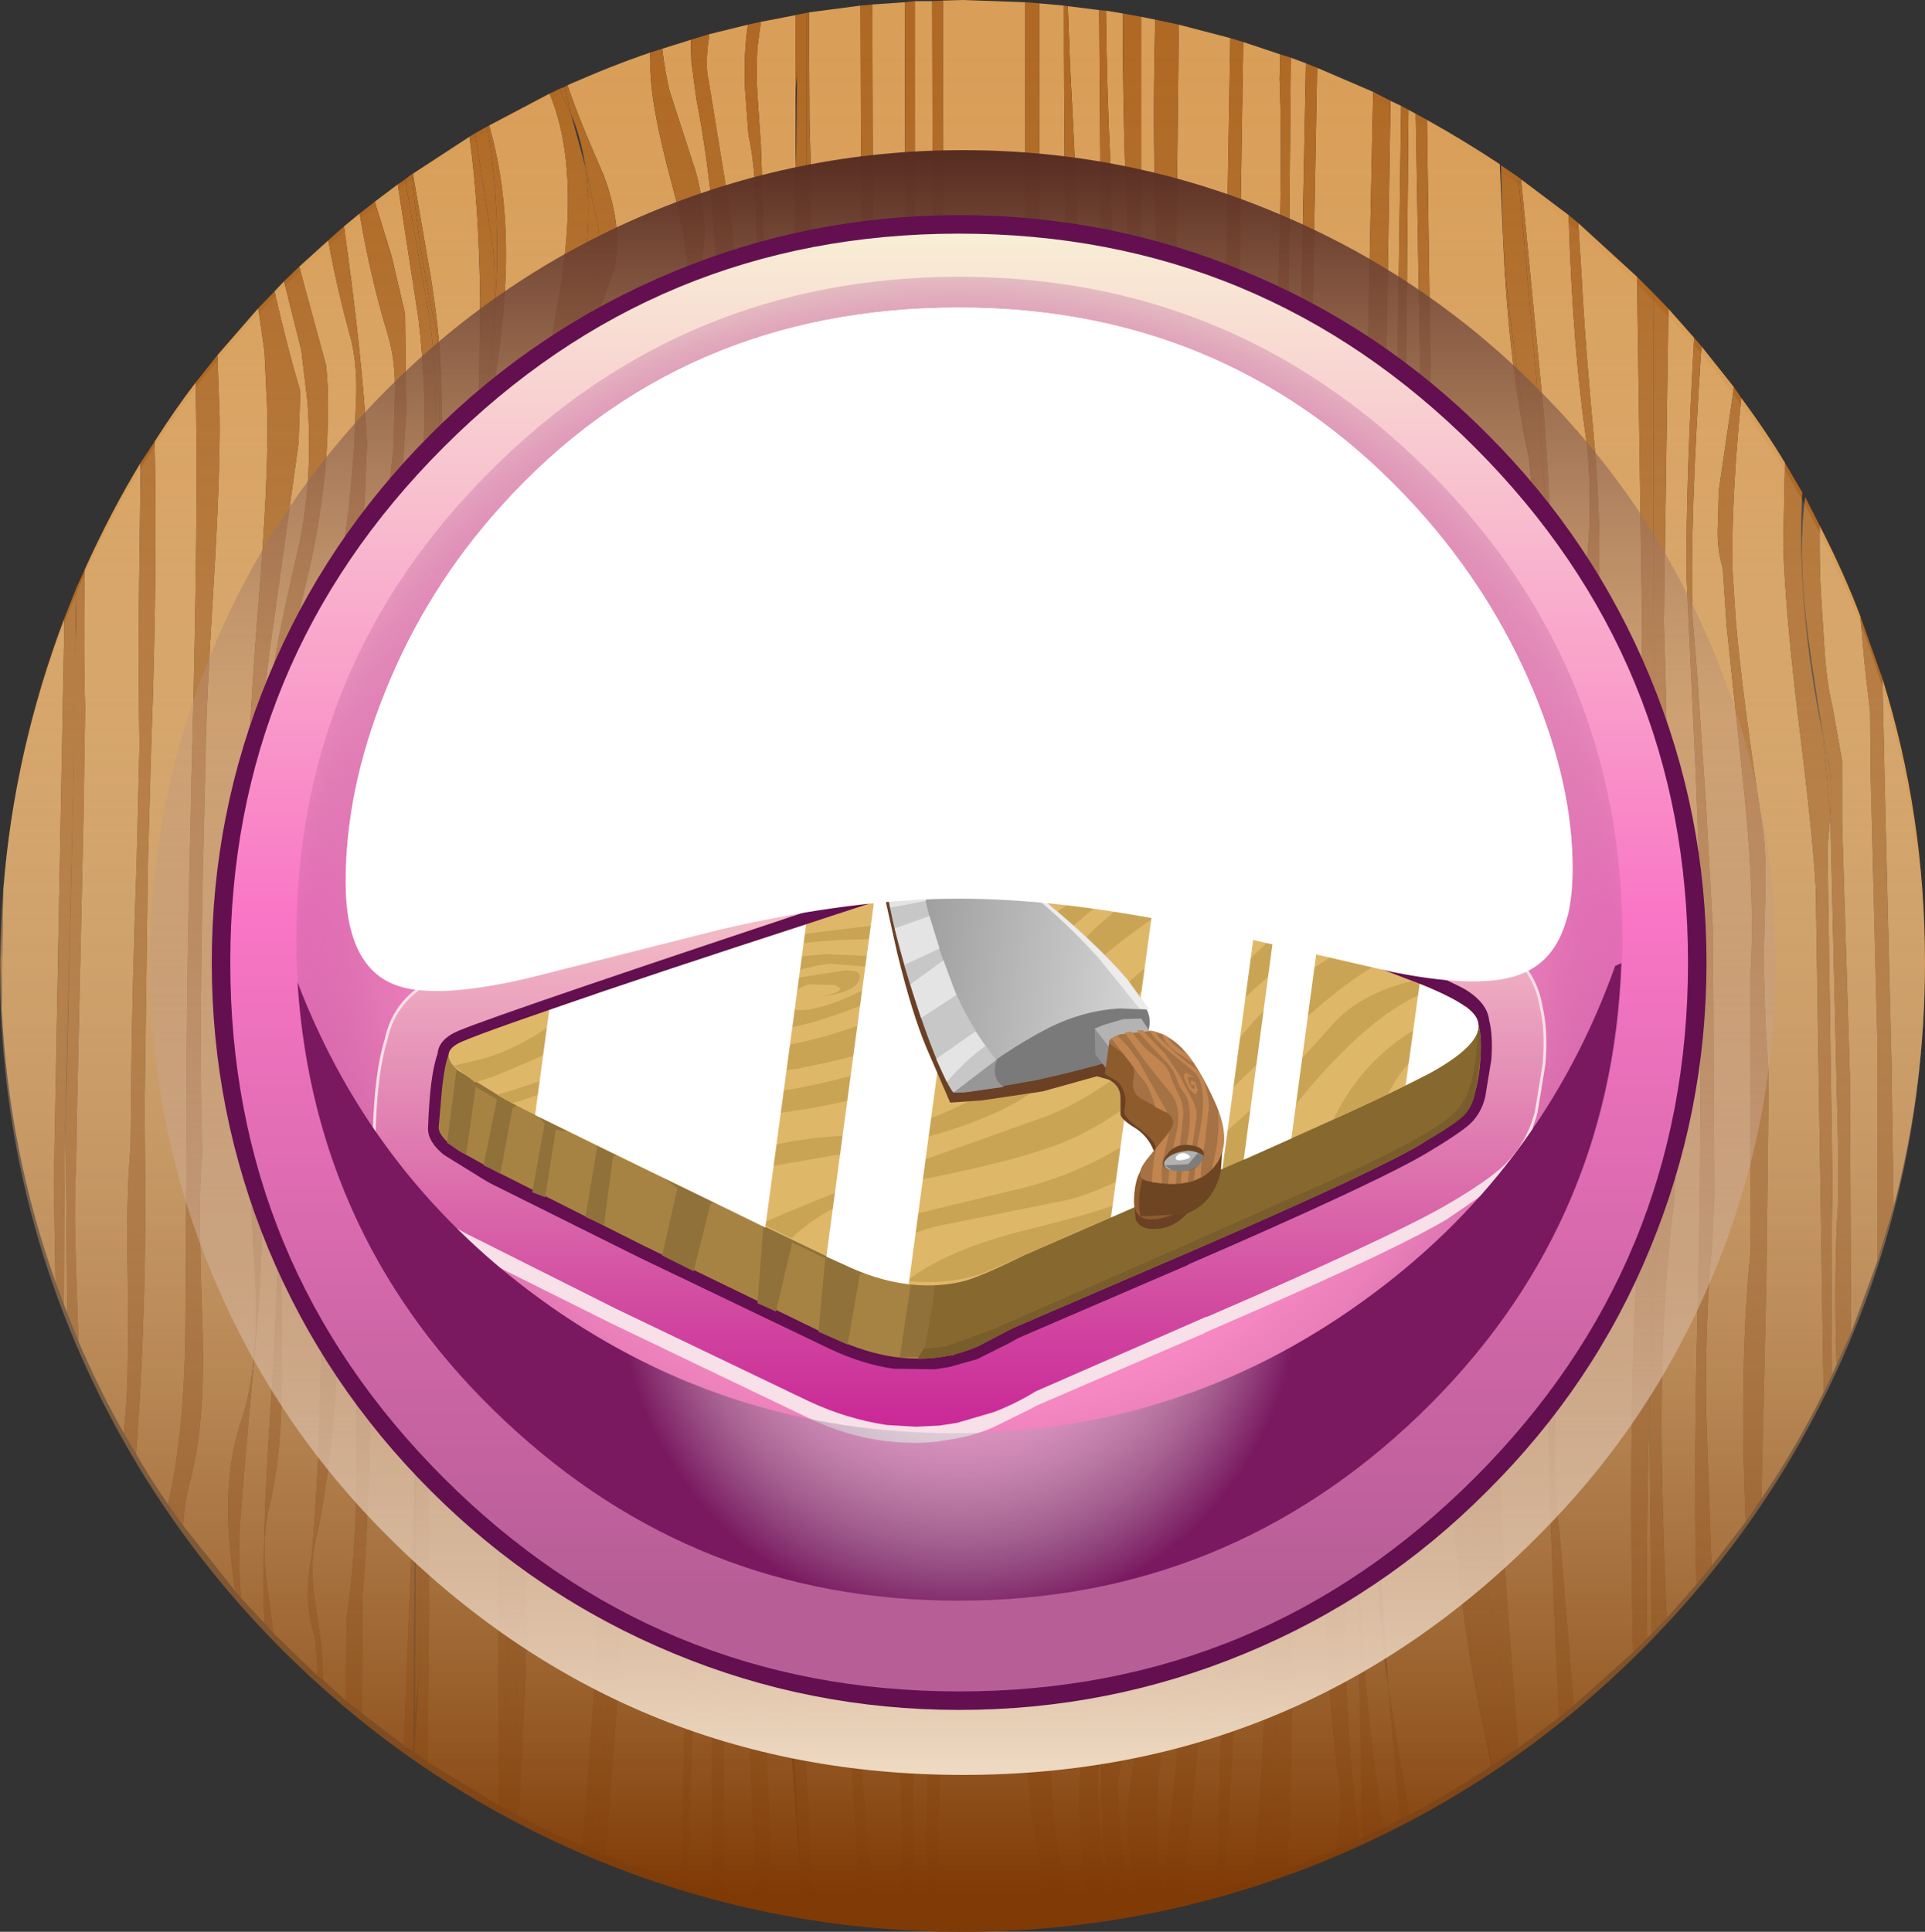 <?xml version="1.0" encoding="UTF-8" standalone="no"?>
<svg xmlns:xlink="http://www.w3.org/1999/xlink" height="172.4px" width="171.8px" xmlns="http://www.w3.org/2000/svg">
  <rect width="100%" height="100%" fill="#333333" stroke="none"/>
  <g transform="matrix(1.0, 0.0, 0.0, 1.0, 0.0, 0.0)">
    <use height="172.4" transform="matrix(1.0, 0.0, 0.0, 1.0, 0.0, 0.0)" width="171.8" xlink:href="#shape0"/>
    <use height="11.4" transform="matrix(1.0, 0.0, 0.0, 1.0, 117.8, 71.7)" width="14.25" xlink:href="#sprite0"/>
    <use height="56.65" transform="matrix(1.0, 0.0, 0.0, 1.0, 46.35, 64.25)" width="87.8" xlink:href="#sprite1"/>
    <use height="31.25" transform="matrix(1.0, 0.0, 0.0, 1.0, 78.95, 78.45)" width="28.85" xlink:href="#shape5"/>
    <use height="26.6" transform="matrix(1.0, 0.0, 0.0, 1.0, 75.35, 73.05)" width="29.05" xlink:href="#sprite3"/>
    <use height="64.45" transform="matrix(1.0, 0.0, 0.0, 1.0, 41.4, 44.4)" width="88.45" xlink:href="#shape8"/>
    <use height="55.5" transform="matrix(1.0, 0.0, 0.0, 1.0, 30.85, 27.45)" width="109.5" xlink:href="#sprite4"/>
    <use height="61.0" transform="matrix(1.0, 0.0, 0.0, 1.0, 30.85, 27.45)" width="109.5" xlink:href="#sprite5"/>
    <use height="56.9" transform="matrix(1.0, 0.0, 0.0, 1.0, 26.55, 85.95)" width="118.15" xlink:href="#sprite6"/>
  </g>
  <defs>
    <g id="shape0" transform="matrix(1.0, 0.0, 0.0, 1.0, 0.0, 0.0)">
      <path d="M117.15 27.65 L117.55 6.05 122.55 8.2 122.1 29.55 Q121.8 42.45 122.0 50.9 L121.7 74.4 121.7 78.9 121.5 83.4 118.5 121.35 Q117.35 142.9 119.55 159.55 119.8 161.7 119.25 165.05 L114.8 166.8 115.15 162.5 115.7 122.0 Q115.95 96.65 116.35 81.4 L116.9 73.5 Q117.25 67.0 117.25 54.0 L117.2 49.3 Q116.9 40.6 117.15 27.65" fill="#d99e58" fill-rule="evenodd" stroke="none"/>
      <path d="M109.8 3.4 L109.35 30.2 109.35 52.1 Q109.3 64.85 108.75 74.1 L108.4 78.95 107.9 84.2 Q107.5 87.35 107.8 89.35 107.8 94.4 108.2 100.15 L108.5 103.7 Q110.4 116.05 109.65 135.55 108.6 163.1 108.7 167.5 L108.7 168.7 105.85 169.45 105.9 166.15 Q108.0 145.15 108.3 137.75 108.85 121.75 106.2 109.55 L104.85 104.9 103.35 100.15 Q102.25 97.15 103.6 92.0 105.15 85.9 105.0 83.65 L105.3 78.8 Q105.9 70.35 105.45 57.15 L104.85 35.2 105.2 2.2 109.8 3.4" fill="#d99e58" fill-rule="evenodd" stroke="none"/>
      <path d="M142.4 40.8 Q141.4 30.0 141.15 24.6 L140.85 19.9 146.1 24.7 146.55 56.1 146.2 86.6 146.5 98.4 146.5 106.5 Q145.2 123.05 145.75 147.45 L140.45 152.2 139.2 136.95 Q138.3 130.25 139.2 120.3 L140.6 103.55 140.8 98.65 140.9 90.05 140.8 78.9 142.35 57.05 Q143.1 50.45 142.4 40.8" fill="#d99e58" fill-rule="evenodd" stroke="none"/>
      <path d="M110.55 30.15 L110.95 3.75 114.25 4.85 114.2 7.05 Q114.45 13.05 114.15 23.4 L113.75 39.9 113.7 45.35 113.55 56.2 113.4 61.65 112.85 75.25 112.55 79.75 Q111.95 87.2 112.1 96.1 L112.15 99.4 Q112.2 110.1 112.9 131.6 113.35 150.95 112.15 164.0 L111.9 167.4 111.9 167.75 109.35 168.5 109.35 167.05 Q110.75 145.05 110.95 134.3 111.3 116.05 109.55 101.75 L109.35 98.5 Q108.75 89.35 109.15 82.2 L109.5 76.95 Q111.25 50.55 110.55 30.15" fill="#d99e58" fill-rule="evenodd" stroke="none"/>
      <path d="M125.5 32.85 L125.7 9.8 126.35 10.15 126.75 33.4 127.15 56.6 127.15 61.45 127.0 73.6 127.0 84.65 126.85 88.25 Q121.75 107.9 122.85 135.2 122.85 143.35 123.9 150.65 L124.95 162.35 123.35 163.2 123.0 160.05 Q118.3 126.75 125.4 88.4 L125.9 82.5 126.0 76.55 126.05 72.55 126.0 60.65 125.9 55.85 Q125.45 45.95 125.5 32.85" fill="#d99e58" fill-rule="evenodd" stroke="none"/>
      <path d="M137.75 36.65 L135.75 16.0 140.0 19.2 Q140.35 31.15 141.65 39.8 142.0 43.4 141.8 47.9 L141.15 56.0 140.75 60.55 139.5 77.1 138.65 106.45 Q138.0 117.0 138.25 129.9 138.4 138.5 139.15 153.25 L135.5 156.0 Q134.3 140.9 133.85 132.65 133.2 119.65 133.55 109.1 L134.15 100.65 135.25 94.25 135.75 89.95 135.9 85.7 135.85 82.85 137.65 62.25 138.1 57.35 Q138.75 48.65 137.75 36.65" fill="#d99e58" fill-rule="evenodd" stroke="none"/>
      <path d="M127.7 35.05 L127.35 10.7 Q130.5 12.45 133.85 14.65 L134.15 21.45 Q134.65 32.7 136.45 40.9 137.2 48.2 136.85 54.3 L135.3 60.75 133.85 73.95 Q133.65 76.85 133.8 80.85 L134.1 87.6 134.15 90.75 132.45 100.0 Q126.6 127.9 132.45 154.4 L133.1 157.6 Q129.7 159.85 125.8 161.95 L124.95 157.1 123.9 150.65 122.85 135.2 Q122.85 125.35 124.45 111.4 L127.2 88.0 127.5 84.1 Q127.9 77.8 127.7 72.3 L128.0 59.45 127.7 35.05" fill="#d99e58" fill-rule="evenodd" stroke="none"/>
      <path d="M123.75 31.25 L124.1 9.0 125.05 9.45 124.75 30.5 Q124.5 43.9 124.55 51.55 L124.4 76.45 124.6 82.45 124.35 88.4 Q121.25 104.0 120.95 125.2 120.9 130.45 121.55 162.0 L121.55 164.0 121.25 164.15 120.55 157.1 Q119.35 141.55 120.75 119.75 122.75 94.95 123.45 82.4 L123.35 76.25 123.5 53.45 123.75 31.25" fill="#d99e58" fill-rule="evenodd" stroke="none"/>
      <path d="M101.9 32.4 L101.85 21.2 101.85 1.5 103.1 1.75 Q102.75 15.05 103.45 26.05 L103.55 31.95 104.2 56.15 Q104.3 70.05 102.55 79.9 L102.1 85.0 Q101.7 87.55 101.6 90.3 101.9 94.8 102.95 100.9 L103.95 106.25 105.1 110.95 Q107.4 123.1 106.4 139.65 105.85 149.2 103.9 168.15 L103.95 169.85 103.9 169.9 103.7 167.85 Q103.2 166.05 103.25 163.45 L103.35 159.05 Q105.2 143.35 105.75 135.55 106.65 122.05 104.55 112.2 L103.25 107.65 101.4 102.6 Q100.8 100.45 100.55 97.2 L100.25 91.75 Q100.25 90.05 100.4 88.4 L100.8 85.0 101.1 80.4 Q102.7 71.25 102.35 56.65 101.8 35.6 101.9 32.4" fill="#d99e58" fill-rule="evenodd" stroke="none"/>
      <path d="M67.6 8.5 Q67.45 6.3 67.6 4.2 L67.9 1.95 71.0 1.35 71.0 14.3 Q70.8 22.9 70.9 46.2 71.05 66.4 70.5 78.1 70.0 96.7 70.0 128.75 L70.25 149.25 70.35 150.45 Q70.7 158.6 71.5 167.95 L71.65 170.55 68.8 170.05 68.65 161.6 68.25 152.95 67.5 137.7 Q66.55 116.2 67.6 75.15 68.7 33.1 67.9 12.85 L67.6 8.5" fill="#d99e58" fill-rule="evenodd" stroke="none"/>
      <path d="M76.8 0.5 L76.85 17.35 Q77.2 44.15 76.7 76.6 L75.3 135.85 75.35 141.95 75.75 152.6 76.8 171.05 76.8 171.3 72.6 170.75 72.1 160.5 71.45 150.2 71.2 145.8 71.05 142.1 71.0 138.4 Q71.0 110.15 71.75 63.1 L71.95 59.9 Q72.55 53.95 72.55 46.45 L72.2 33.05 72.4 16.5 72.25 10.85 72.2 1.1 76.8 0.5" fill="#d99e58" fill-rule="evenodd" stroke="none"/>
      <path d="M84.15 24.05 L84.15 0.05 85.95 0.0 91.5 0.2 91.5 52.8 Q91.65 58.05 91.45 62.7 L91.35 67.65 91.0 86.8 90.95 90.65 90.9 101.3 91.0 111.45 Q90.75 118.0 91.15 128.15 L91.75 144.75 91.75 158.8 92.1 162.05 93.6 171.4 85.95 171.8 83.55 171.7 84.0 153.3 84.05 138.25 Q83.1 117.8 83.8 81.25 84.6 41.25 84.15 24.05" fill="#d99e58" fill-rule="evenodd" stroke="none"/>
      <path d="M83.2 0.1 L83.25 26.25 83.5 54.55 Q83.5 73.45 83.75 83.0 83.75 87.55 82.75 109.25 81.95 125.3 82.9 135.65 L82.9 140.65 82.75 150.6 82.75 171.7 81.45 171.65 Q81.6 162.65 81.35 152.2 L80.9 138.2 Q80.85 125.2 81.65 80.0 82.3 43.8 81.65 21.75 L81.65 0.1 83.2 0.1" fill="#d99e58" fill-rule="evenodd" stroke="none"/>
      <path d="M98.7 0.95 L100.2 1.2 Q100.2 11.2 100.65 21.15 L100.9 37.7 101.0 57.5 Q100.9 68.8 100.1 77.35 L99.85 82.5 Q99.1 93.0 99.05 95.65 L99.05 100.05 100.55 104.1 102.25 108.85 103.45 113.65 Q105.0 123.6 104.0 136.25 103.35 143.85 100.9 159.05 100.15 163.95 101.35 167.95 L101.8 170.3 100.8 170.45 Q100.3 167.6 99.95 163.65 L99.75 159.2 101.0 152.05 Q103.5 136.4 103.75 129.15 104.2 115.9 100.15 106.5 L98.35 101.2 97.75 96.9 Q97.05 89.95 98.85 83.25 L99.25 78.45 Q100.25 59.3 99.5 36.85 L99.1 14.75 Q98.75 7.1 98.7 0.95" fill="#d99e58" fill-rule="evenodd" stroke="none"/>
      <path d="M98.1 0.9 L98.35 36.15 Q98.55 60.45 97.9 75.75 L97.05 84.45 Q96.2 90.8 96.9 97.6 L97.5 101.9 98.6 106.7 Q101.5 119.4 101.85 129.15 102.3 141.55 98.95 151.7 98.4 153.3 98.3 156.05 L98.3 160.3 98.5 164.15 Q98.8 167.55 99.6 170.7 L98.85 170.8 Q98.2 166.65 98.05 162.1 L97.95 158.7 98.65 149.25 Q99.85 135.95 99.85 127.9 99.85 116.25 97.6 106.85 L95.75 98.3 Q94.95 92.45 95.55 87.75 L96.3 73.95 Q97.15 60.85 96.8 41.3 L96.7 36.9 Q96.35 21.4 95.5 5.95 L95.3 0.55 98.1 0.9" fill="#d99e58" fill-rule="evenodd" stroke="none"/>
      <path d="M92.75 0.3 L94.95 0.5 Q94.95 19.5 95.4 38.6 L95.5 43.25 96.25 59.2 Q96.5 68.15 95.6 74.95 L94.65 87.8 Q94.05 92.9 94.65 99.15 L96.25 107.95 Q98.45 116.8 98.65 127.7 98.75 136.4 97.55 147.95 L96.3 159.45 96.35 162.65 Q96.5 167.0 97.15 171.0 L95.55 171.25 Q94.65 167.0 94.0 162.2 L92.95 144.05 Q92.4 136.9 92.45 126.7 L92.6 109.7 92.4 104.1 92.0 87.15 92.5 70.2 92.75 45.95 92.75 0.3" fill="#d99e58" fill-rule="evenodd" stroke="none"/>
      <path d="M80.75 0.2 L80.8 20.9 80.6 79.8 Q80.25 112.35 79.2 138.65 L79.3 143.2 79.65 147.7 80.0 152.4 Q80.65 161.25 80.45 166.25 L80.35 171.6 77.95 171.4 76.95 158.25 76.65 152.1 76.6 137.45 77.9 77.85 Q78.5 43.2 77.9 18.25 L77.85 0.4 80.75 0.2" fill="#d99e58" fill-rule="evenodd" stroke="none"/>
      <path d="M49.9 40.8 L50.85 45.35 51.65 55.2 Q49.95 48.35 49.4 44.2 48.9 41.05 50.0 36.8 49.6 39.05 49.9 40.8" fill="#d99e58" fill-rule="evenodd" stroke="none"/>
      <path d="M52.55 123.15 L53.55 129.1 Q54.25 132.9 54.4 135.25 52.95 129.3 52.55 123.15" fill="#d99e58" fill-rule="evenodd" stroke="none"/>
      <path d="M62.15 89.85 L62.8 83.2 Q62.3 115.5 63.5 139.65 L63.55 143.5 63.55 168.8 61.35 168.2 62.1 144.8 62.15 139.55 61.05 114.85 Q60.6 100.6 62.15 89.85" fill="#d99e58" fill-rule="evenodd" stroke="none"/>
      <path d="M5.85 101.25 L6.0 117.2 5.7 116.4 5.75 106.05 5.8 101.55 5.95 96.45 5.85 101.25" fill="#d99e58" fill-rule="evenodd" stroke="none"/>
      <path d="M44.95 60.4 Q46.55 67.3 47.1 73.5 L44.95 60.4" fill="#d99e58" fill-rule="evenodd" stroke="none"/>
      <path d="M148.9 27.55 L151.2 30.15 Q150.5 42.3 150.5 51.05 L151.35 69.3 151.85 82.5 151.7 107.25 151.35 124.25 Q151.2 134.4 151.4 141.4 L148.75 144.4 Q148.25 132.9 148.3 125.65 148.35 115.35 149.45 106.9 L149.6 102.4 149.6 97.65 149.25 93.0 149.15 84.1 148.65 60.7 148.5 55.5 148.9 27.55" fill="#d99e58" fill-rule="evenodd" stroke="none"/>
      <path d="M155.4 35.5 Q157.65 38.55 159.3 41.3 L159.15 48.65 Q159.3 54.1 160.45 63.8 161.8 74.6 162.05 79.25 L162.75 124.25 Q160.35 129.1 157.2 133.75 L157.65 114.05 157.85 96.05 157.55 91.1 157.4 85.65 157.55 79.85 Q157.65 76.5 157.35 74.15 155.45 61.85 154.9 55.25 L154.6 50.55 Q154.55 44.05 155.4 35.5" fill="#d99e58" fill-rule="evenodd" stroke="none"/>
      <path d="M151.85 30.9 L154.75 34.55 153.4 43.75 153.3 47.2 Q153.25 49.1 153.75 50.7 L154.1 55.9 155.75 71.55 Q156.65 80.75 156.2 87.3 L156.2 111.95 Q155.2 122.1 155.8 135.8 L152.75 139.75 152.25 125.4 Q152.2 117.45 152.8 111.1 L153.0 106.7 152.9 87.4 152.9 83.5 152.25 71.65 151.45 59.9 151.05 55.05 Q150.8 46.6 151.85 30.9" fill="#d99e58" fill-rule="evenodd" stroke="none"/>
      <path d="M147.4 145.8 L147.0 146.2 Q146.9 135.85 147.2 126.9 L147.4 145.8" fill="#d99e58" fill-rule="evenodd" stroke="none"/>
      <path d="M162.55 53.6 Q162.4 51.3 162.4 48.9 L162.4 46.9 Q164.65 51.3 166.05 55.05 166.3 58.7 166.9 63.45 L166.95 69.15 167.55 93.0 167.55 112.55 165.2 118.95 165.1 96.1 164.4 73.4 164.4 67.9 163.55 63.1 Q163.05 61.1 162.85 58.25 L162.55 53.6" fill="#d99e58" fill-rule="evenodd" stroke="none"/>
      <path d="M163.1 75.65 L163.35 72.85 164.05 102.55 164.05 107.25 Q163.65 113.15 163.9 121.8 L163.5 122.7 163.5 122.45 Q163.4 111.6 163.55 106.1 L163.1 75.65" fill="#d99e58" fill-rule="evenodd" stroke="none"/>
      <path d="M168.2 69.8 L168.0 60.55 Q171.8 72.7 171.8 85.9 171.8 97.1 169.0 107.7 L168.8 94.45 168.2 69.8" fill="#d99e58" fill-rule="evenodd" stroke="none"/>
      <path d="M114.85 44.45 L115.2 5.15 116.55 5.65 116.15 26.0 Q115.9 38.3 116.2 46.4 L116.1 50.45 Q115.9 62.65 115.2 70.95 L114.55 80.15 Q113.65 95.1 113.45 125.1 113.05 107.4 113.75 97.6 L113.8 93.95 Q114.05 83.65 114.45 75.55 L114.75 65.15 Q114.6 56.55 114.75 47.85 L114.85 44.45" fill="#d99e58" fill-rule="evenodd" stroke="none"/>
      <path d="M26.65 39.5 L26.8 34.9 Q25.6 30.9 24.5 26.0 L25.35 25.1 26.9 31.3 27.45 35.95 Q28.0 43.6 26.35 50.1 24.9 56.4 24.4 59.65 23.7 64.9 24.25 69.05 L24.4 73.2 24.75 106.25 Q25.0 112.65 24.15 125.6 23.3 138.4 23.6 144.85 L21.5 142.6 Q21.25 138.85 21.4 136.45 21.5 134.35 22.75 120.5 23.65 110.85 23.25 104.4 L23.4 72.15 Q22.9 65.6 24.4 55.7 L26.65 39.5" fill="#d99e58" fill-rule="evenodd" stroke="none"/>
      <path d="M39.5 38.7 L39.35 33.45 Q39.25 29.65 38.4 24.45 L36.85 15.5 41.9 12.2 Q42.75 18.3 42.85 26.7 L42.7 41.2 Q42.1 47.6 43.0 52.55 L43.15 53.05 Q43.5 57.3 44.95 64.85 46.55 73.2 46.95 76.6 47.85 84.3 46.45 90.35 44.75 101.5 44.35 114.1 44.05 123.85 44.5 137.65 L44.5 161.1 38.15 157.25 38.3 143.6 38.25 132.95 38.35 119.7 38.7 69.8 38.7 64.7 Q39.7 49.5 39.5 38.7" fill="#d99e58" fill-rule="evenodd" stroke="none"/>
      <path d="M13.8 39.4 Q15.65 36.5 17.45 34.15 17.75 44.75 17.1 69.0 L17.0 73.7 Q16.65 87.55 16.65 97.3 L16.65 102.0 16.55 118.05 Q16.5 127.6 15.05 134.0 L15.0 134.25 Q13.5 132.1 12.15 129.75 L12.25 128.35 Q13.1 115.9 12.95 103.6 L12.9 99.2 13.2 77.0 13.5 66.4 Q14.05 51.6 13.8 39.4" fill="#d99e58" fill-rule="evenodd" stroke="none"/>
      <path d="M62.65 23.1 Q63.25 19.7 62.1 15.35 L59.75 8.1 Q59.35 6.45 59.1 4.35 L61.65 3.55 61.7 5.5 62.15 8.85 Q64.1 18.8 64.1 30.5 L63.0 70.85 61.95 47.1 Q61.35 33.0 62.65 23.1" fill="#d99e58" fill-rule="evenodd" stroke="none"/>
      <path d="M19.6 37.25 L19.4 31.7 23.05 27.5 23.6 31.35 23.85 36.55 Q24.0 42.75 23.0 54.65 22.05 66.8 22.1 72.65 L22.3 103.45 Q22.35 107.45 22.85 115.75 22.95 122.9 21.4 127.15 20.35 130.6 20.35 134.6 20.35 137.65 21.0 142.0 L16.35 136.15 Q16.45 134.0 17.0 132.05 18.4 126.8 18.05 117.75 17.65 106.8 18.05 103.1 L17.95 97.6 Q17.85 89.8 18.1 77.95 L18.35 67.6 Q18.4 62.85 19.05 52.4 19.65 42.6 19.6 37.25" fill="#d99e58" fill-rule="evenodd" stroke="none"/>
      <path d="M53.9 15.7 Q51.55 10.35 50.65 7.6 54.75 5.8 58.0 4.7 L58.05 5.45 Q57.9 8.9 60.05 16.75 61.95 23.75 61.15 28.0 L59.45 34.65 Q58.6 38.5 59.2 41.25 61.65 56.85 61.1 78.25 60.8 90.5 59.7 114.9 59.7 118.5 60.65 125.95 61.65 133.3 61.6 137.1 L61.55 142.15 61.05 155.1 60.85 168.05 54.05 165.6 55.0 153.1 55.6 140.6 55.6 136.3 Q55.5 133.7 53.8 123.2 52.45 115.05 53.3 109.95 55.85 94.25 55.25 78.25 L55.3 76.6 Q55.3 72.6 54.45 67.6 53.4 57.55 50.85 45.35 L50.35 39.8 Q50.15 38.15 50.35 35.55 L50.75 34.25 52.9 29.3 54.8 24.1 Q55.65 20.45 53.9 15.7" fill="#d99e58" fill-rule="evenodd" stroke="none"/>
      <path d="M32.55 44.7 L32.75 39.55 Q32.35 31.95 30.7 20.2 L32.1 19.05 Q33.0 24.55 34.65 30.0 35.3 32.15 35.25 35.15 L35.1 40.25 34.5 45.25 32.4 57.9 Q31.25 65.35 31.45 70.7 L31.5 75.95 Q32.05 82.05 31.95 90.25 L31.65 104.35 31.6 109.05 31.8 126.65 Q32.0 137.35 30.95 144.2 L30.85 151.75 28.85 149.95 28.7 147.05 28.0 142.1 Q27.65 139.15 28.3 136.95 29.6 130.65 30.0 123.2 30.25 118.1 30.1 109.35 L29.8 105.2 29.75 94.55 Q29.8 88.0 29.4 84.0 L29.2 68.8 29.15 64.35 Q29.15 61.75 29.75 59.9 31.95 52.7 32.55 44.7" fill="#d99e58" fill-rule="evenodd" stroke="none"/>
      <path d="M0.15 90.0 L0.3 79.4 Q1.25 67.05 5.75 55.15 L4.8 105.7 4.95 114.4 Q0.75 102.6 0.15 90.0" fill="#d99e58" fill-rule="evenodd" stroke="none"/>
      <path d="M7.45 73.0 L7.6 63.1 Q7.45 59.1 7.55 50.85 9.9 45.65 12.55 41.3 L12.4 53.8 Q12.35 61.3 12.45 66.5 L12.2 76.75 Q11.75 89.25 11.7 98.1 L11.65 102.4 Q11.25 106.6 11.4 114.05 11.5 122.0 11.25 125.6 L11.05 127.9 Q8.85 124.0 7.0 119.7 L6.75 111.9 Q6.6 107.15 6.8 103.95 L6.85 100.1 7.45 73.0" fill="#d99e58" fill-rule="evenodd" stroke="none"/>
      <path d="M43.7 36.8 Q45.0 29.35 45.15 23.9 45.3 16.9 43.65 11.2 L49.05 8.35 Q51.9 15.2 49.8 26.95 47.45 40.2 48.4 45.2 L52.3 65.55 Q53.35 85.45 52.9 103.35 L52.35 106.05 Q51.0 113.25 51.85 122.25 L53.15 131.05 Q53.7 135.9 53.55 139.7 L53.45 143.6 52.8 154.2 52.0 164.75 Q49.4 163.7 46.3 162.05 L46.65 155.0 Q47.1 147.05 46.95 141.0 L46.85 137.45 Q46.05 133.25 45.7 129.7 44.7 115.15 46.75 97.45 L46.75 97.3 47.9 87.4 Q48.95 79.2 47.85 70.0 47.0 62.6 44.5 52.55 43.7 49.7 43.35 47.6 43.3 42.8 43.7 36.8" fill="#d99e58" fill-rule="evenodd" stroke="none"/>
      <path d="M64.95 17.7 L63.25 7.25 Q62.9 5.9 63.25 3.45 L63.3 3.05 66.75 2.2 Q66.35 4.9 66.5 8.05 L66.8 12.05 Q67.55 15.25 67.55 22.15 L66.75 81.05 Q66.1 117.15 66.85 140.1 L67.05 150.2 Q66.8 154.0 67.1 159.95 L67.55 169.8 64.6 169.1 64.6 136.05 64.1 126.65 Q63.6 120.5 63.6 117.35 63.45 106.45 64.25 75.15 64.95 48.55 64.1 32.95 64.1 32.05 64.65 30.5 L65.6 28.0 Q65.9 23.85 64.95 17.7" fill="#d99e58" fill-rule="evenodd" stroke="none"/>
      <path d="M29.25 37.55 Q29.35 35.1 29.1 32.6 L26.7 23.8 29.3 21.45 Q30.05 25.65 31.25 30.0 31.85 32.15 31.8 35.1 L31.6 40.15 31.15 45.2 29.45 57.75 Q28.4 65.35 28.25 70.25 L28.45 85.9 Q28.35 88.85 28.65 94.55 L28.9 103.2 28.75 106.75 Q28.85 127.65 27.8 138.95 27.0 142.95 28.15 146.25 L28.35 149.55 24.4 145.75 23.7 140.4 Q23.45 137.35 23.9 135.0 25.3 129.7 25.15 121.05 25.0 110.2 25.35 107.05 L25.4 70.45 Q25.65 69.1 25.1 66.35 24.6 63.65 24.85 62.4 L27.8 49.95 Q29.2 43.05 29.25 37.55" fill="#d99e58" fill-rule="evenodd" stroke="none"/>
      <path d="M36.25 37.0 L36.15 28.0 34.95 22.85 33.45 18.0 35.5 16.45 37.35 28.45 Q38.15 35.25 37.75 40.6 L37.5 45.4 36.6 57.35 Q36.05 64.4 36.0 69.2 L36.1 73.45 36.85 114.0 36.95 118.5 Q37.3 126.1 36.9 133.6 L36.05 155.75 32.3 152.9 32.35 142.55 Q33.2 132.05 33.2 111.55 L33.15 68.4 Q33.15 63.2 34.25 54.95 L35.95 41.45 36.25 37.0" fill="#d99e58" fill-rule="evenodd" stroke="none"/>
      <path d="M0.05 85.9 L0.3 79.4 0.15 90.0 0.05 85.9" fill="#af6924" fill-rule="evenodd" stroke="none"/>
      <path d="M6.8 52.5 L6.55 69.85 5.8 101.55 5.75 106.05 5.7 116.4 4.95 114.4 4.8 105.7 5.75 55.15 6.8 52.5" fill="#af6924" fill-rule="evenodd" stroke="none"/>
      <path d="M6.55 69.55 L6.65 59.25 6.8 55.6 6.8 52.5 7.55 50.85 Q7.45 59.1 7.6 63.1 L7.45 73.0 6.85 100.1 6.8 103.95 Q6.6 107.15 6.75 111.9 L7.0 119.7 6.0 117.2 5.85 101.25 6.55 69.55" fill="#af6924" fill-rule="evenodd" stroke="none"/>
      <path d="M12.55 41.3 L13.8 39.4 Q14.05 51.6 13.5 66.4 L13.2 77.0 12.9 99.2 12.95 103.6 Q13.1 115.9 12.25 128.35 L12.15 129.75 11.05 127.9 11.25 125.6 Q11.5 122.0 11.4 114.05 11.25 106.6 11.65 102.4 L11.7 98.1 Q11.75 89.25 12.2 76.75 L12.45 66.5 Q12.35 61.3 12.4 53.8 L12.55 41.3" fill="#af6924" fill-rule="evenodd" stroke="none"/>
      <path d="M19.4 31.7 L19.6 37.25 Q19.65 42.6 19.05 52.4 18.4 62.85 18.35 67.6 L18.1 77.95 Q17.85 89.8 17.95 97.6 L18.05 103.1 Q17.65 106.8 18.05 117.75 18.4 126.8 17.0 132.05 16.45 134.0 16.35 136.15 L15.0 134.25 15.05 134.0 Q16.5 127.6 16.55 118.05 L16.65 102.0 16.65 97.3 Q16.65 87.55 17.0 73.7 L17.1 69.0 Q17.75 44.75 17.45 34.15 L19.4 31.7" fill="#af6924" fill-rule="evenodd" stroke="none"/>
      <path d="M26.8 34.9 L26.65 39.5 24.4 55.7 Q22.9 65.6 23.4 72.15 L23.25 104.4 Q23.65 110.85 22.75 120.5 21.5 134.35 21.4 136.45 21.25 138.85 21.5 142.6 L21.0 142.0 Q20.35 137.65 20.35 134.6 20.35 130.6 21.4 127.15 22.95 122.9 22.85 115.75 22.35 107.45 22.3 103.45 L22.1 72.65 Q22.05 66.8 23.0 54.65 24.0 42.75 23.85 36.55 L23.6 31.35 23.05 27.5 24.5 26.0 Q25.6 30.9 26.8 34.9" fill="#af6924" fill-rule="evenodd" stroke="none"/>
      <path d="M27.45 35.95 L26.9 31.3 25.35 25.1 26.7 23.8 29.1 32.6 Q29.35 35.1 29.25 37.55 29.2 43.05 27.8 49.95 L24.85 62.4 Q24.6 63.65 25.1 66.35 25.65 69.1 25.4 70.45 L25.35 107.05 Q25.0 110.2 25.15 121.05 25.3 129.7 23.9 135.0 23.45 137.35 23.7 140.4 L24.4 145.75 23.6 144.85 Q23.3 138.4 24.15 125.6 25.0 112.65 24.75 106.25 L24.4 73.2 24.25 69.05 Q23.7 64.9 24.4 59.65 24.9 56.4 26.35 50.1 28.0 43.6 27.45 35.95" fill="#af6924" fill-rule="evenodd" stroke="none"/>
      <path d="M31.6 40.15 L31.8 35.1 Q31.85 32.15 31.25 30.0 30.05 25.65 29.3 21.45 L30.7 20.2 Q32.35 31.95 32.75 39.55 L32.55 44.7 Q31.95 52.7 29.75 59.9 29.15 61.75 29.15 64.35 L29.2 68.8 29.4 84.0 Q29.8 88.0 29.75 94.55 L29.8 105.2 30.1 109.35 Q30.25 118.1 30.0 123.2 29.6 130.65 28.3 136.95 27.65 139.15 28.0 142.1 L28.7 147.05 28.85 149.95 28.35 149.55 28.15 146.25 Q27.0 142.95 27.8 138.95 28.85 127.65 28.75 106.75 L28.9 103.2 28.65 94.55 Q28.35 88.85 28.45 85.9 L28.25 70.25 Q28.4 65.35 29.45 57.75 L31.15 45.2 31.6 40.15" fill="#af6924" fill-rule="evenodd" stroke="none"/>
      <path d="M32.1 19.05 L33.45 18.0 34.95 22.85 36.15 28.0 36.25 37.0 35.95 41.45 34.25 54.95 Q33.15 63.2 33.15 68.4 L33.2 111.55 Q33.2 132.05 32.35 142.55 L32.3 152.9 30.85 151.75 30.95 144.2 Q32.0 137.35 31.8 126.65 L31.6 109.05 31.65 104.35 31.95 90.25 Q32.05 82.05 31.5 75.95 L31.45 70.7 Q31.25 65.35 32.4 57.9 L34.5 45.25 35.1 40.25 35.25 35.15 Q35.3 32.15 34.65 30.0 33.0 24.55 32.1 19.05" fill="#af6924" fill-rule="evenodd" stroke="none"/>
      <path d="M39.2 38.9 L39.25 33.45 Q39.2 30.1 38.6 28.0 37.35 21.95 36.75 15.55 L36.85 15.5 38.4 24.45 Q39.25 29.65 39.35 33.45 L39.5 38.7 Q39.7 49.5 38.7 64.7 L38.7 69.8 38.35 119.7 38.25 132.95 38.3 143.6 38.15 157.25 37.0 156.4 37.4 149.45 37.7 120.3 Q37.65 114.75 38.05 95.0 38.3 79.3 37.95 69.8 L37.9 65.0 Q37.95 60.75 38.35 54.15 L39.0 43.25 39.2 38.9" fill="#af6924" fill-rule="evenodd" stroke="none"/>
      <path d="M37.75 40.6 Q38.15 35.25 37.35 28.45 L35.5 16.45 Q35.85 16.25 36.15 16.0 L38.35 28.4 Q39.25 35.45 38.55 41.1 L38.1 45.7 37.0 57.25 Q36.55 63.8 36.95 68.65 L37.0 73.5 37.2 117.65 36.85 156.3 36.05 155.75 36.9 133.6 Q37.3 126.1 36.95 118.5 L36.85 114.0 36.1 73.45 36.0 69.2 Q36.05 64.4 36.6 57.35 L37.5 45.4 37.75 40.6" fill="#af6924" fill-rule="evenodd" stroke="none"/>
      <path d="M38.55 41.1 Q39.25 35.45 38.35 28.4 L36.15 16.0 36.75 15.55 Q37.35 21.95 38.6 28.0 39.2 30.1 39.25 33.45 L39.2 38.9 39.0 43.25 38.35 54.15 Q37.95 60.75 37.9 65.0 L37.95 69.8 Q38.3 79.3 38.05 95.0 37.65 114.75 37.7 120.3 L37.4 149.45 37.05 152.85 37.2 117.65 37.0 73.5 36.95 68.65 Q36.55 63.8 37.0 57.25 L38.1 45.7 38.55 41.1" fill="#af6924" fill-rule="evenodd" stroke="none"/>
      <path d="M45.9 106.25 Q44.95 118.85 45.7 129.7 44.95 122.35 45.35 113.6 L45.9 106.25" fill="#af6924" fill-rule="evenodd" stroke="none"/>
      <path d="M43.0 40.3 L43.7 36.8 Q43.3 42.8 43.35 47.6 42.7 43.65 43.0 40.3" fill="#af6924" fill-rule="evenodd" stroke="none"/>
      <path d="M46.45 90.35 Q47.85 84.3 46.95 76.6 46.55 73.2 44.95 64.85 43.5 57.3 43.15 53.05 L44.95 60.4 47.1 73.5 47.45 80.05 Q47.6 86.8 45.5 108.1 43.75 125.75 45.4 136.65 L45.05 161.4 44.5 161.1 44.5 137.65 Q44.05 123.85 44.35 114.1 44.75 101.5 46.45 90.35" fill="#af6924" fill-rule="evenodd" stroke="none"/>
      <path d="M42.7 41.2 L42.85 26.7 Q42.75 18.3 41.9 12.2 L42.4 11.9 44.0 22.15 Q44.35 26.15 43.8 31.75 L42.7 41.2" fill="#af6924" fill-rule="evenodd" stroke="none"/>
      <path d="M43.0 51.6 L43.15 53.05 43.0 52.55 Q42.1 47.6 42.7 41.2 42.7 47.45 43.0 51.6" fill="#af6924" fill-rule="evenodd" stroke="none"/>
      <path d="M46.4 140.7 L46.35 136.15 Q45.95 133.3 45.7 129.7 46.05 133.25 46.85 137.45 L46.95 141.0 Q47.1 147.05 46.65 155.0 L46.3 162.05 45.85 161.8 45.95 158.85 46.4 140.7" fill="#af6924" fill-rule="evenodd" stroke="none"/>
      <path d="M43.7 36.8 L44.35 24.1 Q44.5 16.9 43.45 11.3 L43.65 11.2 Q45.3 16.9 45.15 23.9 45.0 29.35 43.7 36.8" fill="#af6924" fill-rule="evenodd" stroke="none"/>
      <path d="M47.75 88.9 Q48.3 82.0 47.1 73.5 46.55 67.3 44.95 60.4 43.85 53.9 43.5 50.6 L43.35 47.6 Q43.7 49.7 44.5 52.55 47.0 62.6 47.85 70.0 48.95 79.2 47.9 87.4 L47.75 88.9" fill="#af6924" fill-rule="evenodd" stroke="none"/>
      <path d="M42.7 41.2 L43.8 31.75 Q44.35 26.15 44.0 22.15 L42.4 11.9 43.45 11.3 Q44.5 16.9 44.35 24.1 L43.7 36.8 43.0 40.3 Q42.7 43.65 43.35 47.6 L43.5 50.6 Q43.85 53.9 44.95 60.4 L43.15 53.05 43.0 51.6 Q42.7 47.45 42.7 41.2" fill="#af6924" fill-rule="evenodd" stroke="none"/>
      <path d="M47.45 80.05 L47.1 73.5 Q48.3 82.0 47.75 88.9 L46.75 97.3 46.75 97.45 Q45.65 106.95 45.35 113.6 44.95 122.35 45.7 129.7 45.95 133.3 46.35 136.15 L46.4 140.7 45.95 158.85 45.85 161.8 45.05 161.4 45.4 136.65 Q43.75 125.75 45.5 108.1 47.6 86.8 47.45 80.05" fill="#af6924" fill-rule="evenodd" stroke="none"/>
      <path d="M50.95 10.15 L52.25 14.9 Q52.9 19.15 51.95 25.45 L50.4 35.4 50.0 36.8 Q48.9 41.05 49.4 44.2 49.95 48.35 51.65 55.2 L52.3 65.55 48.4 45.2 Q47.45 40.2 49.8 26.95 51.9 15.2 49.05 8.35 L50.0 7.9 50.2 8.55 50.95 10.15" fill="#af6924" fill-rule="evenodd" stroke="none"/>
      <path d="M55.3 76.6 L55.25 78.25 54.45 67.6 Q55.3 72.6 55.3 76.6" fill="#af6924" fill-rule="evenodd" stroke="none"/>
      <path d="M52.35 117.65 L52.35 117.85 Q52.15 120.2 52.55 123.15 52.95 129.3 54.4 135.25 L54.5 136.7 54.35 141.65 53.65 153.3 52.75 165.1 52.0 164.75 52.8 154.2 53.45 143.6 53.55 139.7 Q53.7 135.9 53.15 131.05 L51.85 122.25 Q51.0 113.25 52.35 106.05 L52.9 103.35 52.85 106.1 Q52.35 112.5 52.35 117.65" fill="#af6924" fill-rule="evenodd" stroke="none"/>
      <path d="M52.3 65.55 Q54.65 79.6 54.35 90.45 L53.2 101.6 52.9 103.35 Q53.35 85.45 52.3 65.55" fill="#af6924" fill-rule="evenodd" stroke="none"/>
      <path d="M54.35 90.45 L55.25 78.25 Q55.85 94.25 53.3 109.95 52.45 115.05 53.8 123.2 55.5 133.7 55.6 136.3 L55.6 140.6 55.0 153.1 54.05 165.6 53.3 165.3 54.2 153.1 Q54.65 146.1 54.7 140.95 L54.6 135.9 54.4 135.25 Q54.25 132.9 53.55 129.1 L52.55 123.15 52.35 117.65 53.2 101.6 Q54.2 95.8 54.35 90.45" fill="#af6924" fill-rule="evenodd" stroke="none"/>
      <path d="M54.45 67.6 L51.65 55.2 50.85 45.35 Q53.4 57.55 54.45 67.6" fill="#af6924" fill-rule="evenodd" stroke="none"/>
      <path d="M49.9 40.8 Q49.6 39.05 50.0 36.8 L50.35 35.55 Q50.15 38.15 50.35 39.8 L50.85 45.35 49.9 40.8" fill="#af6924" fill-rule="evenodd" stroke="none"/>
      <path d="M50.95 10.15 L50.4 7.75 50.65 7.6 Q51.55 10.35 53.9 15.7 55.65 20.45 54.8 24.1 L52.9 29.3 50.75 34.25 53.3 26.05 Q53.75 23.3 53.4 20.3 L52.25 14.9 Q51.85 12.25 50.95 10.15" fill="#af6924" fill-rule="evenodd" stroke="none"/>
      <path d="M54.35 90.45 Q54.65 79.6 52.3 65.55 L51.65 55.2 54.45 67.6 55.25 78.25 54.35 90.45" fill="#af6924" fill-rule="evenodd" stroke="none"/>
      <path d="M54.6 135.9 L54.7 140.95 Q54.65 146.1 54.2 153.1 L53.3 165.3 52.75 165.1 53.65 153.3 54.35 141.65 54.5 136.7 54.4 135.25 54.6 135.9" fill="#af6924" fill-rule="evenodd" stroke="none"/>
      <path d="M53.3 26.05 L50.75 34.25 50.4 35.4 51.95 25.45 Q52.9 19.15 52.25 14.9 L53.4 20.3 Q53.75 23.3 53.3 26.05" fill="#af6924" fill-rule="evenodd" stroke="none"/>
      <path d="M50.4 7.75 L50.95 10.15 50.2 8.55 50.0 7.9 50.4 7.75" fill="#af6924" fill-rule="evenodd" stroke="none"/>
      <path d="M59.75 8.1 L62.1 15.35 Q63.25 19.7 62.65 23.1 61.35 33.0 61.95 47.1 L63.0 70.85 62.8 83.2 62.15 89.85 Q60.6 100.6 61.05 114.85 L62.15 139.55 62.1 144.8 61.35 168.2 60.85 168.05 61.05 155.1 61.55 142.15 61.6 137.1 Q61.65 133.3 60.65 125.95 59.7 118.5 59.7 114.9 60.8 90.5 61.1 78.25 61.65 56.85 59.2 41.25 58.6 38.5 59.45 34.65 L61.15 28.0 Q61.95 23.75 60.05 16.75 57.9 8.9 58.05 5.45 L58.0 4.7 59.1 4.35 Q59.35 6.45 59.75 8.1" fill="#af6924" fill-rule="evenodd" stroke="none"/>
      <path d="M61.7 5.5 L61.65 3.55 63.3 3.05 63.25 3.45 Q62.9 5.9 63.25 7.25 L64.95 17.7 Q65.9 23.85 65.6 28.0 L64.65 30.5 Q64.1 32.05 64.1 32.95 64.95 48.55 64.25 75.15 63.45 106.45 63.6 117.35 63.6 120.5 64.1 126.65 L64.6 136.05 64.6 169.1 63.55 168.8 63.55 143.5 63.5 139.65 Q62.3 115.5 62.8 83.2 63.15 77.3 63.0 70.85 L64.1 30.5 Q64.1 18.8 62.15 8.85 L61.7 5.5" fill="#af6924" fill-rule="evenodd" stroke="none"/>
      <path d="M67.9 1.95 L67.6 4.2 Q67.45 6.3 67.6 8.5 L67.9 12.85 Q68.7 33.1 67.6 75.15 66.55 116.2 67.5 137.7 L68.25 152.95 68.65 161.6 68.8 170.05 67.55 169.8 67.1 159.95 Q66.8 154.0 67.05 150.2 L66.85 140.1 Q66.1 117.15 66.75 81.05 L67.55 22.15 Q67.55 15.25 66.8 12.05 L66.5 8.05 Q66.35 4.9 66.75 2.2 L67.9 1.95" fill="#af6924" fill-rule="evenodd" stroke="none"/>
      <path d="M71.0 14.3 L71.0 13.55 71.05 14.5 Q71.55 36.95 70.95 71.55 L70.3 100.1 Q70.25 87.4 70.5 78.1 71.05 66.4 70.9 46.2 70.8 22.9 71.0 14.3" fill="#af6924" fill-rule="evenodd" stroke="none"/>
      <path d="M71.05 142.8 L70.95 137.3 70.75 100.25 Q70.75 78.55 71.75 63.1 71.0 110.15 71.0 138.4 L71.05 142.1 71.05 142.8 M71.2 145.8 L71.45 150.2 72.1 160.5 72.6 170.75 72.45 170.7 72.45 170.4 Q71.45 161.2 71.2 149.5 L71.1 144.25 71.2 145.8" fill="#af6924" fill-rule="evenodd" stroke="none"/>
      <path d="M72.0 14.55 L72.0 1.15 72.2 1.1 72.25 10.85 72.4 16.5 72.2 33.05 Q71.8 20.85 72.0 14.55" fill="#af6924" fill-rule="evenodd" stroke="none"/>
      <path d="M71.0 8.1 L71.0 1.35 71.2 1.3 71.2 6.05 71.0 8.1" fill="#af6924" fill-rule="evenodd" stroke="none"/>
      <path d="M72.55 46.45 Q72.55 53.95 71.95 59.9 L71.75 63.1 72.2 33.05 72.55 46.45" fill="#af6924" fill-rule="evenodd" stroke="none"/>
      <path d="M71.2 1.3 L72.0 1.15 72.0 14.55 Q71.8 20.85 72.2 33.05 L71.75 63.1 Q70.75 78.55 70.75 100.25 L70.95 137.3 71.2 149.5 Q71.45 161.2 72.45 170.4 L72.45 170.7 71.7 170.6 70.15 144.65 70.0 140.3 70.0 128.75 70.95 71.55 Q71.55 36.95 71.05 14.5 L71.2 1.3" fill="#af6924" fill-rule="evenodd" stroke="none"/>
      <path d="M77.85 0.4 L77.9 18.25 Q78.5 43.2 77.9 77.85 L76.6 137.45 76.65 152.1 76.95 158.25 77.95 171.4 76.8 171.3 76.8 171.05 75.75 152.6 75.35 141.95 75.3 135.85 76.7 76.6 Q77.2 44.15 76.85 17.35 L76.8 0.5 77.85 0.4" fill="#af6924" fill-rule="evenodd" stroke="none"/>
      <path d="M81.65 0.1 L81.65 21.75 Q82.3 43.8 81.65 80.0 80.85 125.2 80.9 138.2 L81.35 152.2 Q81.6 162.65 81.45 171.65 L80.35 171.6 80.45 166.25 Q80.65 161.25 80.0 152.4 L79.65 147.7 79.3 143.2 79.2 138.65 Q80.25 112.35 80.6 79.8 L80.8 20.9 80.75 0.2 81.65 0.1" fill="#af6924" fill-rule="evenodd" stroke="none"/>
      <path d="M84.15 0.05 L84.15 24.05 Q84.6 41.25 83.8 81.25 83.1 117.8 84.05 138.25 L84.0 153.3 83.55 171.7 82.75 171.7 82.75 150.6 82.9 140.65 82.9 135.65 Q81.95 125.3 82.75 109.25 83.75 87.55 83.75 83.0 83.5 73.45 83.5 54.55 L83.25 26.25 83.2 0.1 84.15 0.05" fill="#af6924" fill-rule="evenodd" stroke="none"/>
      <path d="M91.5 0.2 L92.75 0.3 92.75 45.95 92.5 70.2 92.0 87.15 92.4 104.1 92.6 109.7 92.45 126.7 Q92.4 136.9 92.95 144.05 L94.0 162.2 Q94.65 167.0 95.55 171.25 L93.6 171.4 92.1 162.05 91.75 158.8 91.75 144.75 91.15 128.15 Q90.75 118.0 91.0 111.45 L90.9 101.3 90.95 90.65 91.0 86.8 91.35 67.65 91.45 62.7 Q91.65 58.05 91.5 52.8 L91.5 0.2" fill="#af6924" fill-rule="evenodd" stroke="none"/>
      <path d="M95.5 43.25 L95.4 38.6 Q94.95 19.5 94.95 0.5 L95.3 0.55 95.5 5.95 Q96.35 21.4 96.7 36.9 L96.8 41.3 Q97.15 60.85 96.3 73.95 L95.55 87.75 Q94.95 92.45 95.75 98.3 L97.6 106.85 Q99.85 116.25 99.85 127.9 99.85 135.95 98.65 149.25 L97.95 158.7 98.05 162.1 Q98.2 166.65 98.85 170.8 L97.15 171.0 Q96.5 167.0 96.35 162.65 L96.3 159.45 97.55 147.95 Q98.75 136.4 98.65 127.7 98.45 116.8 96.25 107.95 L94.65 99.15 Q94.05 92.9 94.65 87.8 L95.6 74.95 Q96.5 68.15 96.25 59.2 L95.5 43.25" fill="#af6924" fill-rule="evenodd" stroke="none"/>
      <path d="M98.7 0.95 Q98.75 7.1 99.1 14.75 L99.5 36.85 Q100.25 59.3 99.25 78.45 L98.85 83.25 Q97.05 89.95 97.75 96.9 L98.35 101.2 100.15 106.5 Q104.2 115.9 103.75 129.15 103.5 136.4 101.0 152.05 L99.75 159.2 99.95 163.65 Q100.3 167.6 100.8 170.45 L99.6 170.7 Q98.8 167.55 98.5 164.15 L98.3 160.3 98.3 156.05 Q98.4 153.3 98.95 151.7 102.3 141.55 101.85 129.15 101.5 119.4 98.6 106.7 L97.5 101.9 96.9 97.6 Q96.2 90.8 97.05 84.45 L97.9 75.75 Q98.55 60.45 98.35 36.15 L98.1 0.9 98.7 0.95" fill="#af6924" fill-rule="evenodd" stroke="none"/>
      <path d="M100.9 37.7 L100.65 21.15 Q100.2 11.2 100.2 1.2 L101.85 1.5 101.85 21.2 101.9 32.4 Q101.8 35.6 102.35 56.65 102.7 71.25 101.1 80.4 L100.8 85.0 100.4 88.4 Q100.25 90.05 100.25 91.75 L100.55 97.2 Q100.8 100.45 101.4 102.6 L103.25 107.65 104.55 112.2 Q106.65 122.05 105.75 135.55 105.2 143.35 103.35 159.05 L103.25 163.45 Q103.2 166.05 103.7 167.85 L103.9 169.9 101.8 170.3 101.35 167.95 Q100.15 163.95 100.9 159.05 103.35 143.85 104.0 136.25 105.0 123.6 103.45 113.65 L102.25 108.85 100.55 104.1 99.05 100.05 99.05 95.65 Q99.1 93.0 99.85 82.5 L100.1 77.35 Q100.9 68.8 101.0 57.5 L100.9 37.7" fill="#af6924" fill-rule="evenodd" stroke="none"/>
      <path d="M105.2 2.2 L104.85 35.2 105.45 57.15 Q105.9 70.35 105.3 78.8 L105.0 83.65 Q105.15 85.9 103.6 92.0 102.25 97.15 103.35 100.15 L104.85 104.9 106.2 109.55 Q108.85 121.75 108.3 137.75 108.0 145.15 105.9 166.15 L105.85 169.45 103.95 169.85 103.9 168.15 Q105.85 149.2 106.4 139.65 107.4 123.1 105.1 110.95 L103.95 106.25 102.95 100.9 Q101.9 94.8 101.6 90.3 101.7 87.55 102.1 85.0 L102.55 79.9 Q104.3 70.05 104.2 56.15 L103.55 31.95 103.45 26.05 Q102.75 15.05 103.1 1.75 L105.2 2.2" fill="#af6924" fill-rule="evenodd" stroke="none"/>
      <path d="M110.95 3.75 L110.55 30.15 Q111.25 50.55 109.5 76.95 L109.15 82.2 Q108.75 89.35 109.35 98.5 L109.55 101.75 Q111.3 116.05 110.95 134.3 110.75 145.05 109.35 167.05 L109.35 168.5 108.7 168.7 108.7 167.5 Q108.6 163.1 109.65 135.55 110.4 116.05 108.5 103.7 L108.2 100.15 Q107.8 94.4 107.8 89.35 107.5 87.35 107.9 84.2 L108.4 78.95 108.75 74.1 Q109.3 64.85 109.35 52.1 L109.35 30.2 109.8 3.4 110.95 3.75" fill="#af6924" fill-rule="evenodd" stroke="none"/>
      <path d="M113.75 39.9 L114.15 23.4 Q114.45 13.05 114.2 7.05 L114.25 4.85 115.2 5.15 114.85 44.45 114.75 47.85 Q114.6 56.55 114.75 65.15 L114.45 75.55 Q114.05 83.65 113.8 93.95 L113.75 97.6 Q113.05 107.4 113.45 125.1 113.35 154.75 112.85 167.45 L111.9 167.75 111.9 167.4 112.15 164.0 Q113.35 150.95 112.9 131.6 112.2 110.1 112.15 99.4 L112.1 96.1 Q111.95 87.2 112.55 79.75 L112.85 75.25 113.4 61.65 113.55 56.2 113.7 45.35 113.75 39.9" fill="#af6924" fill-rule="evenodd" stroke="none"/>
      <path d="M116.15 26.0 L116.55 5.65 117.55 6.05 117.15 27.65 Q116.9 40.6 117.2 49.3 L117.25 54.0 Q117.25 67.0 116.9 73.5 L116.35 81.4 Q115.95 96.65 115.7 122.0 L115.15 162.5 114.8 166.8 113.05 167.4 113.3 164.8 Q114.0 156.15 113.9 144.95 L113.45 125.1 Q113.65 95.1 114.55 80.15 L115.2 70.95 Q115.9 62.65 116.1 50.45 L116.2 46.4 Q115.9 38.3 116.15 26.0" fill="#af6924" fill-rule="evenodd" stroke="none"/>
      <path d="M113.9 144.95 Q114.0 156.15 113.3 164.8 L113.05 167.4 112.85 167.45 Q113.35 154.75 113.45 125.1 L113.9 144.95" fill="#af6924" fill-rule="evenodd" stroke="none"/>
      <path d="M122.1 29.55 L122.55 8.2 124.1 9.0 123.75 31.25 123.5 53.45 123.35 76.25 123.45 82.4 Q122.75 94.95 120.75 119.75 119.35 141.55 120.55 157.1 L121.25 164.15 119.25 165.05 Q119.8 161.7 119.55 159.55 117.35 142.9 118.5 121.35 L121.5 83.4 121.7 78.9 121.7 74.4 122.0 50.9 Q121.8 42.45 122.1 29.55" fill="#af6924" fill-rule="evenodd" stroke="none"/>
      <path d="M124.75 30.5 L125.05 9.45 125.7 9.8 125.5 32.85 Q125.45 45.95 125.9 55.85 L126.0 60.65 126.05 72.55 126.0 76.55 125.9 82.5 125.4 88.4 Q118.3 126.75 123.0 160.05 L123.35 163.2 121.55 164.0 121.55 162.0 Q120.9 130.45 120.95 125.2 121.25 104.0 124.35 88.4 L124.6 82.45 124.4 76.45 124.55 51.55 Q124.5 43.9 124.75 30.5" fill="#af6924" fill-rule="evenodd" stroke="none"/>
      <path d="M126.75 33.4 L126.35 10.15 127.35 10.7 127.7 35.05 128.0 59.45 127.7 72.3 Q127.9 77.8 127.5 84.1 L127.2 88.0 124.45 111.4 Q122.85 125.35 122.85 135.2 121.75 107.9 126.85 88.25 L127.0 84.65 127.0 73.6 127.15 61.45 127.15 56.6 126.75 33.4" fill="#af6924" fill-rule="evenodd" stroke="none"/>
      <path d="M123.9 150.65 L124.95 157.1 125.8 161.95 124.95 162.35 123.9 150.65" fill="#af6924" fill-rule="evenodd" stroke="none"/>
      <path d="M135.3 60.75 L136.85 54.3 134.5 74.45 Q134.9 80.05 134.6 86.1 L134.3 89.9 134.15 90.75 134.1 87.6 133.8 80.85 Q133.65 76.85 133.85 73.95 L135.3 60.75" fill="#af6924" fill-rule="evenodd" stroke="none"/>
      <path d="M134.15 21.45 Q134.4 25.4 134.8 28.5 L136.45 40.9 Q134.65 32.7 134.15 21.45" fill="#af6924" fill-rule="evenodd" stroke="none"/>
      <path d="M135.15 92.7 L135.85 82.85 135.9 85.7 135.75 89.95 135.25 94.25 134.15 100.65 Q134.5 97.1 135.15 92.7" fill="#af6924" fill-rule="evenodd" stroke="none"/>
      <path d="M134.15 90.75 L134.1 92.1 132.45 101.8 Q127.8 129.95 132.45 154.4 126.6 127.9 132.45 100.0 L134.15 90.75" fill="#af6924" fill-rule="evenodd" stroke="none"/>
      <path d="M137.1 33.65 L135.5 15.8 135.75 16.0 137.75 36.65 Q138.75 48.65 138.1 57.35 L137.65 62.25 135.85 82.85 135.8 77.25 137.2 59.0 137.7 55.3 138.2 51.6 Q138.0 44.35 137.1 33.65" fill="#af6924" fill-rule="evenodd" stroke="none"/>
      <path d="M134.15 100.65 L133.55 109.1 Q133.2 119.65 133.85 132.65 134.3 140.9 135.5 156.0 L134.85 156.4 Q134.05 148.05 132.3 139.4 131.0 132.3 131.5 123.5 131.7 119.5 133.05 108.05 L134.15 100.65" fill="#af6924" fill-rule="evenodd" stroke="none"/>
      <path d="M136.45 40.9 L137.25 44.2 Q138.25 48.3 136.85 54.3 137.2 48.2 136.45 40.9" fill="#af6924" fill-rule="evenodd" stroke="none"/>
      <path d="M134.8 28.5 Q134.4 25.4 134.15 21.45 L133.95 14.75 135.5 15.8 137.1 33.65 Q138.0 44.35 138.2 51.6 L137.7 55.3 137.2 59.0 135.8 77.25 135.15 92.7 Q134.5 97.1 134.15 100.65 L133.05 108.05 Q131.7 119.5 131.5 123.5 131.0 132.3 132.3 139.4 134.05 148.05 134.85 156.4 L133.2 157.55 132.45 154.4 Q127.8 129.95 132.45 101.8 L134.1 92.1 134.15 90.75 134.3 89.9 134.6 86.1 Q134.9 80.05 134.5 74.45 L136.85 54.3 Q138.25 48.3 137.25 44.2 L136.45 40.9 134.8 28.5" fill="#af6924" fill-rule="evenodd" stroke="none"/>
      <path d="M141.65 39.8 Q140.35 31.15 140.0 19.2 L140.85 19.9 141.15 24.6 Q141.4 30.0 142.4 40.8 143.1 50.45 142.35 57.05 L140.8 78.9 140.9 90.05 140.8 98.65 140.6 103.55 139.2 120.3 Q138.3 130.25 139.2 136.95 L140.45 152.2 139.15 153.25 Q138.4 138.5 138.25 129.9 138.0 117.0 138.65 106.45 L139.5 77.1 140.75 60.55 141.15 56.0 141.8 47.9 Q142.0 43.4 141.65 39.8" fill="#af6924" fill-rule="evenodd" stroke="none"/>
      <path d="M146.1 24.7 L147.55 26.15 147.7 106.2 Q147.3 115.8 147.2 126.9 146.9 135.85 147.0 146.2 L145.75 147.45 Q145.2 123.05 146.5 106.5 L146.5 98.4 146.2 86.6 146.55 56.1 146.1 24.7" fill="#af6924" fill-rule="evenodd" stroke="none"/>
      <path d="M149.15 84.1 L149.25 93.0 149.6 97.65 149.6 102.4 149.45 106.9 Q148.35 115.35 148.3 125.65 148.25 132.9 148.75 144.4 L147.4 145.8 147.2 126.9 Q147.5 116.25 148.15 106.9 L148.05 102.2 147.7 97.5 147.55 26.15 148.9 27.55 148.5 55.5 148.65 60.7 149.15 84.1" fill="#af6924" fill-rule="evenodd" stroke="none"/>
      <path d="M147.6 94.05 L147.7 97.5 148.05 102.2 148.15 106.9 Q147.5 116.25 147.2 126.9 147.3 115.8 147.7 106.2 L147.6 94.05" fill="#af6924" fill-rule="evenodd" stroke="none"/>
      <path d="M151.2 30.15 L151.85 30.9 Q150.8 46.6 151.05 55.05 L151.45 59.9 152.25 71.65 152.9 83.5 152.9 87.4 153.0 106.7 152.8 111.1 Q152.2 117.45 152.25 125.4 L152.75 139.75 151.4 141.4 Q151.2 134.4 151.35 124.25 L151.7 107.25 151.85 82.5 151.35 69.3 150.5 51.05 Q150.5 42.3 151.2 30.15" fill="#af6924" fill-rule="evenodd" stroke="none"/>
      <path d="M153.4 43.75 L154.75 34.55 155.4 35.5 Q154.55 44.05 154.6 50.55 L154.9 55.25 Q155.45 61.85 157.35 74.15 157.65 76.5 157.55 79.85 L157.4 85.65 157.55 91.1 157.85 96.05 157.65 114.05 157.2 133.75 155.8 135.8 Q155.2 122.1 156.2 111.95 L156.2 87.3 Q156.65 80.75 155.75 71.55 L154.1 55.9 153.75 50.7 Q153.25 49.1 153.3 47.2 L153.4 43.75" fill="#af6924" fill-rule="evenodd" stroke="none"/>
      <path d="M159.3 41.3 L160.85 43.95 Q160.3 53.9 162.7 65.65 L163.35 72.85 163.1 75.65 163.55 106.1 Q163.4 111.6 163.5 122.45 L163.5 122.7 162.75 124.25 162.05 79.25 Q161.8 74.6 160.45 63.8 159.3 54.1 159.15 48.65 L159.3 41.3" fill="#af6924" fill-rule="evenodd" stroke="none"/>
      <path d="M162.7 65.65 Q161.55 58.6 161.15 55.1 160.5 49.0 161.1 44.35 L162.4 46.9 162.4 48.9 Q162.4 51.3 162.55 53.6 L162.85 58.25 Q163.05 61.1 163.55 63.1 L164.4 67.9 164.4 73.4 165.1 96.1 165.2 118.95 163.9 121.8 Q163.65 113.15 164.05 107.25 L164.05 102.55 163.35 72.85 Q163.55 69.8 163.25 68.25 L162.7 65.65" fill="#af6924" fill-rule="evenodd" stroke="none"/>
      <path d="M163.25 68.25 Q163.55 69.8 163.35 72.85 L162.7 65.65 163.25 68.25" fill="#af6924" fill-rule="evenodd" stroke="none"/>
      <path d="M168.0 60.55 L168.2 69.8 168.8 94.45 169.0 107.7 167.55 112.55 167.55 93.0 166.95 69.15 166.9 63.45 Q166.3 58.7 166.05 55.05 L168.0 60.55" fill="#af6924" fill-rule="evenodd" stroke="none"/>
      <path d="M119.25 7.35 Q134.65 13.9 146.55 25.8 158.45 37.7 165.0 53.1 171.75 69.05 171.75 86.5 171.75 103.95 165.0 119.9 158.45 135.3 146.55 147.2 134.65 159.1 119.25 165.65 103.3 172.4 85.85 172.4 68.4 172.4 52.45 165.65 37.05 159.1 25.15 147.2 13.3 135.3 6.75 119.9 0.0 103.95 0.0 86.5 0.0 69.05 6.75 53.1 13.3 37.7 25.15 25.8 37.05 13.9 52.45 7.35 68.4 0.6 85.85 0.6 103.3 0.6 119.25 7.35" fill="url(#gradient0)" fill-rule="evenodd" stroke="none"/>
      <path d="M137.2 34.65 Q147.25 44.65 152.75 57.7 158.45 71.15 158.45 85.9 158.45 100.65 152.75 114.1 147.25 127.15 137.2 137.15 116.0 158.4 85.95 158.4 55.9 158.4 34.65 137.15 24.6 127.15 19.1 114.1 13.4 100.65 13.4 85.9 13.4 71.15 19.1 57.7 24.6 44.65 34.65 34.65 44.7 24.6 57.7 19.1 71.2 13.4 85.95 13.4 100.7 13.4 114.15 19.1 127.2 24.6 137.2 34.65" fill="url(#gradient1)" fill-rule="evenodd" stroke="none"/>
      <path d="M132.2 39.35 Q151.5 58.65 151.5 85.9 151.5 113.15 132.2 132.5 112.85 151.8 85.6 151.8 58.35 151.8 39.05 132.5 19.75 113.15 19.75 85.9 19.75 58.65 39.05 39.35 58.4 20.0 85.6 20.0 112.85 20.0 132.2 39.35" fill="url(#gradient2)" fill-rule="evenodd" stroke="none"/>
      <path d="M131.6 39.9 Q112.55 20.85 85.6 20.85 58.65 20.85 39.6 39.9 20.55 58.95 20.55 85.9 20.55 112.85 39.6 131.9 58.65 150.95 85.6 150.95 112.55 150.95 131.6 131.9 150.65 112.85 150.65 85.9 150.65 58.95 131.6 39.9 M111.15 24.25 Q123.35 29.3 132.75 38.75 142.2 48.2 147.25 60.4 152.3 72.55 152.3 85.9 152.3 99.25 147.25 111.45 142.25 123.6 132.75 133.05 123.35 142.5 111.15 147.55 99.0 152.6 85.6 152.6 72.25 152.6 60.1 147.55 47.9 142.5 38.45 133.05 29.0 123.6 23.95 111.45 18.9 99.25 18.9 85.9 18.9 72.55 23.95 60.4 29.0 48.2 38.45 38.75 47.9 29.3 60.1 24.25 72.25 19.2 85.6 19.2 99.0 19.2 111.15 24.25" fill="#630f50" fill-rule="evenodd" stroke="none"/>
      <path d="M144.8 83.75 Q144.8 108.25 127.45 125.55 110.15 142.85 85.6 142.85 61.1 142.85 43.8 125.55 26.45 108.25 26.45 83.75 26.45 59.3 43.8 42.0 61.1 24.7 85.6 24.7 110.1 24.7 127.45 42.0 144.8 59.3 144.8 83.75" fill="url(#gradient3)" fill-rule="evenodd" stroke="none"/>
      <path d="M85.8 33.4 Q86.35 34.1 86.35 34.9 86.35 35.5 85.6 37.1 L77.45 53.7 76.25 55.65 Q75.7 56.25 74.65 56.25 73.4 56.25 72.6 55.45 71.9 54.7 71.9 53.9 71.9 53.4 72.25 52.75 L80.5 37.1 72.05 37.1 Q70.8 37.1 70.15 36.4 69.6 35.75 69.6 34.8 69.6 33.85 70.15 33.25 70.8 32.55 72.05 32.55 L84.0 32.55 Q85.15 32.55 85.8 33.4" fill="#f7e0e7" fill-rule="evenodd" stroke="none"/>
      <path d="M95.35 43.75 Q96.7 43.75 97.6 42.75 98.45 41.8 98.45 40.3 98.45 38.85 97.65 37.9 96.75 36.9 95.35 36.9 93.95 36.9 93.05 37.9 92.2 38.85 92.2 40.3 92.2 41.7 93.0 42.7 93.85 43.75 95.35 43.75 M103.6 40.3 Q103.6 43.7 100.65 48.55 98.2 52.65 95.25 55.4 L94.2 56.2 93.2 56.4 Q92.45 56.4 91.65 55.65 90.85 54.85 90.85 54.0 90.85 53.55 91.55 52.65 L96.1 47.4 96.05 47.3 Q95.25 47.7 93.95 47.7 91.05 47.7 89.0 45.45 87.05 43.3 87.05 40.3 87.05 37.0 89.35 34.65 91.75 32.15 95.35 32.15 99.05 32.15 101.35 34.6 103.6 36.9 103.6 40.3" fill="#f7e0e7" fill-rule="evenodd" stroke="none"/>
      <path d="M85.8 32.4 Q86.35 33.1 86.35 33.9 86.35 34.5 85.6 36.1 L77.45 52.7 76.25 54.65 Q75.7 55.25 74.65 55.25 73.4 55.25 72.6 54.45 71.9 53.7 71.9 52.9 71.9 52.4 72.25 51.75 L80.5 36.1 72.05 36.1 Q70.8 36.1 70.15 35.4 69.6 34.75 69.6 33.8 69.6 32.85 70.15 32.25 70.8 31.55 72.05 31.55 L84.0 31.55 Q85.15 31.55 85.8 32.4" fill="url(#gradient4)" fill-rule="evenodd" stroke="none"/>
      <path d="M95.35 42.75 Q96.7 42.75 97.6 41.75 98.45 40.8 98.45 39.3 98.45 37.85 97.65 36.9 96.75 35.9 95.35 35.9 93.95 35.9 93.05 36.9 92.2 37.85 92.2 39.3 92.2 40.7 93.0 41.7 93.85 42.75 95.35 42.75 M103.6 39.3 Q103.6 42.7 100.65 47.55 98.2 51.65 95.25 54.4 L94.2 55.2 93.2 55.4 Q92.45 55.4 91.65 54.65 90.85 53.85 90.85 53.0 90.85 52.55 91.55 51.65 L96.1 46.4 96.05 46.3 Q95.25 46.7 93.95 46.7 91.05 46.7 89.0 44.45 87.05 42.3 87.05 39.3 87.05 36.0 89.35 33.65 91.75 31.15 95.35 31.15 99.05 31.15 101.35 33.6 103.6 35.9 103.6 39.3" fill="url(#gradient5)" fill-rule="evenodd" stroke="none"/>
      <path d="M81.0 68.65 L82.25 69.0 82.55 69.05 83.2 69.25 Q86.6 70.4 89.45 71.95 L96.5 71.55 99.8 72.2 105.9 74.2 Q108.25 75.05 109.7 75.05 L113.3 74.6 113.6 74.2 Q115.65 71.6 118.1 70.5 122.55 68.45 127.0 69.05 131.2 69.6 133.55 72.35 136.6 75.6 135.1 84.25 L134.45 86.5 Q136.75 88.4 137.25 91.35 137.75 93.4 137.5 96.35 L136.8 100.65 Q136.05 103.5 134.1 105.4 L129.15 108.8 Q124.8 111.4 111.85 117.05 L107.6 118.9 107.45 119.0 92.5 125.45 92.05 125.7 88.5 127.45 Q86.9 128.1 85.25 128.4 L83.65 128.65 Q81.55 128.9 78.95 128.6 75.4 128.15 71.95 126.45 L54.75 118.2 41.4 111.55 40.85 111.25 Q37.3 109.35 35.85 107.95 33.35 105.55 33.35 102.3 33.45 97.35 34.35 94.25 35.2 90.45 39.05 88.75 43.3 86.95 72.8 77.2 L72.65 74.45 Q72.75 71.75 74.55 69.95 76.3 68.15 78.75 68.3 L80.0 68.45 80.2 68.5 80.35 68.5 80.85 68.65 81.0 68.65" fill="#f7e0e7" fill-rule="evenodd" stroke="none"/>
      <path d="M96.7 70.0 L100.0 70.7 106.15 72.65 108.15 73.3 109.8 73.5 113.4 73.1 113.7 72.7 Q115.85 70.05 118.25 68.95 122.7 66.85 127.2 67.5 131.45 68.05 133.85 70.85 136.95 74.15 135.4 82.8 L134.8 85.0 Q137.1 87.0 137.55 89.9 138.05 92.0 137.8 94.95 L137.1 99.25 Q136.35 102.1 134.35 104.05 132.9 105.45 129.4 107.5 125.55 109.8 112.1 115.75 L107.85 117.6 107.65 117.65 92.45 124.3 92.3 124.4 Q90.55 125.45 88.7 126.15 L85.45 127.1 83.85 127.35 81.75 127.45 79.15 127.3 Q75.5 126.75 72.1 125.15 L54.9 116.9 41.55 110.2 41.0 109.9 Q37.45 108.0 35.95 106.6 33.45 104.2 33.4 100.9 33.55 95.7 34.45 92.8 35.25 88.95 39.2 87.2 43.05 85.55 72.85 75.7 72.65 73.75 72.75 73.0 72.85 70.2 74.65 68.45 76.5 66.6 78.95 66.75 L80.2 66.9 81.85 67.25 82.5 67.45 82.75 67.5 83.4 67.7 Q86.35 68.6 89.7 70.45 L96.7 70.0" fill="url(#gradient6)" fill-rule="evenodd" stroke="none"/>
      <path d="M96.7 70.0 L100.0 70.7 106.15 72.65 108.15 73.3 109.8 73.5 113.4 73.1 113.7 72.7 Q115.85 70.05 118.25 68.95 122.7 66.85 127.2 67.5 131.45 68.05 133.85 70.85 136.95 74.15 135.4 82.8 L134.8 85.0 Q137.1 87.0 137.55 89.9 138.05 92.0 137.8 94.95 L137.1 99.25 Q136.35 102.1 134.35 104.05 132.9 105.45 129.4 107.5 125.55 109.8 112.1 115.75 L107.85 117.6 107.65 117.65 92.45 124.3 92.3 124.4 Q90.55 125.45 88.7 126.15 L85.45 127.1 83.85 127.35 81.75 127.45 79.15 127.3 Q75.5 126.75 72.1 125.15 L54.9 116.9 41.55 110.2 41.0 109.9 Q37.45 108.0 35.95 106.6 33.45 104.2 33.4 100.9 33.55 95.7 34.45 92.8 35.25 88.95 39.2 87.2 43.05 85.55 72.85 75.7 72.65 73.75 72.75 73.0 72.85 70.2 74.65 68.45 76.5 66.6 78.95 66.75 L80.2 66.9 81.85 67.25 82.5 67.45 82.75 67.5 83.4 67.7 Q86.35 68.6 89.7 70.45 L96.7 70.0 Z" fill="none" stroke="#f7e0e7" stroke-linecap="butt" stroke-linejoin="miter" stroke-width="0.25"/>
      <path d="M80.1 72.15 L82.05 72.7 Q85.4 73.8 88.85 75.9 93.1 74.75 96.05 75.15 L98.8 75.7 Q101.25 76.35 104.5 77.55 L107.1 78.4 109.8 78.7 Q113.4 78.65 115.15 77.85 L117.3 76.0 Q118.6 74.4 120.0 73.7 123.25 72.2 126.5 72.6 129.15 73.0 130.35 74.5 131.75 75.75 130.75 81.95 L130.15 83.6 128.9 84.9 Q127.75 85.9 126.15 86.25 L126.8 86.5 Q129.75 87.7 130.85 88.35 132.75 89.55 132.9 91.05 133.25 92.35 133.1 94.55 L132.55 97.9 Q132.2 99.35 131.2 100.3 130.2 101.2 127.25 102.95 123.45 105.2 110.4 110.95 L106.15 112.8 106.0 112.9 90.9 119.4 90.1 119.85 87.2 121.3 84.7 122.0 83.45 122.2 79.8 122.15 Q77.1 121.8 74.1 120.4 L57.0 112.2 43.75 105.6 43.15 105.25 39.6 103.05 Q38.2 101.9 38.2 100.75 38.35 96.0 39.05 94.05 39.15 92.75 40.9 92.0 44.7 90.4 78.15 79.3 L77.75 76.6 77.5 73.95 77.5 73.0 Q77.5 72.5 77.8 72.2 78.1 71.9 78.55 71.9 L79.45 72.05 79.6 72.05 79.95 72.15 80.1 72.15" fill="#630f50" fill-rule="evenodd" stroke="none"/>
      <path d="M104.2 85.4 Q106.65 86.3 108.95 86.3 114.15 86.3 115.95 83.85 L117.15 81.8 Q117.9 80.65 118.95 80.15 L124.7 76.9 Q128.5 74.85 129.7 75.45 130.3 75.8 130.2 78.35 L129.75 81.95 129.4 83.15 128.3 84.25 Q126.45 85.85 121.4 85.5 116.8 85.2 115.6 86.95 115.05 87.75 122.6 88.65 130.8 89.65 131.65 90.8 132.25 91.6 132.15 94.05 132.05 96.2 131.55 97.8 131.25 98.9 130.5 99.65 L126.75 102.15 Q122.5 104.65 107.05 111.35 L90.45 118.5 Q85.85 120.7 84.95 120.9 80.0 122.05 74.4 119.4 L57.2 111.05 44.2 104.5 40.95 102.7 Q39.15 101.5 39.15 100.6 L39.45 97.15 Q39.8 93.95 40.35 93.75 43.1 92.55 62.5 88.95 L83.45 84.9 Q89.4 82.95 92.1 82.65 94.5 82.4 97.7 83.25 99.85 83.8 104.2 85.4" fill="#a78343" fill-rule="evenodd" stroke="none"/>
      <path d="M40.8 94.95 L62.35 94.6 79.25 102.6 83.65 114.35 85.15 120.95 80.3 121.15 81.4 113.8 76.75 113.65 75.65 120.0 73.05 118.85 73.65 112.3 70.7 110.9 69.25 117.05 67.6 116.3 68.15 109.15 66.65 106.35 63.4 107.45 61.9 113.45 59.1 112.05 60.45 106.05 55.9 102.6 54.7 103.25 53.9 109.35 52.25 108.6 53.45 101.45 49.6 100.8 48.65 106.85 47.5 106.4 48.6 100.3 47.15 98.15 45.75 98.85 44.65 104.75 44.2 104.5 43.15 104.0 44.35 98.1 42.45 97.0 41.6 103.05 39.9 102.0 40.8 94.95" fill="#8f7139" fill-rule="evenodd" stroke="none"/>
      <path d="M118.95 80.15 L124.7 76.95 124.75 77.3 124.35 77.8 Q117.3 81.65 122.7 85.55 L118.6 85.45 Q116.5 85.6 115.6 86.95 115.05 87.75 122.6 88.65 130.8 89.65 131.65 90.8 132.25 91.6 132.15 94.05 132.05 96.2 131.55 97.8 131.25 98.9 130.5 99.65 L126.75 102.15 Q122.5 104.65 107.05 111.35 L90.45 118.5 87.3 120.15 Q84.65 121.3 81.9 121.25 L82.55 120.1 83.05 117.5 Q83.85 113.15 83.05 108.8 L82.05 105.3 Q96.85 94.55 109.05 86.3 114.15 86.25 115.95 83.8 L117.15 81.8 Q117.9 80.65 118.95 80.15" fill="#876930" fill-rule="evenodd" stroke="none"/>
      <path d="M131.85 91.25 Q132.25 92.3 132.1 94.45 L131.6 97.8 Q131.3 98.95 130.55 99.65 129.6 100.5 126.75 102.15 122.5 104.65 107.05 111.35 L90.45 118.5 87.3 120.15 Q84.65 121.3 81.9 121.25 L82.45 120.4 84.4 120.15 88.45 118.7 105.0 111.45 121.0 104.35 Q128.5 100.85 130.1 99.0 131.9 96.9 131.85 91.25" fill="#795d2b" fill-rule="evenodd" stroke="none"/>
      <path d="M105.1 79.0 Q107.5 79.9 109.8 79.9 115.05 79.9 117.1 77.95 L118.55 76.3 Q119.4 75.3 120.45 74.85 125.0 72.8 128.4 74.4 131.8 76.05 128.95 78.45 127.1 80.0 122.5 80.4 118.35 80.75 117.15 82.55 116.4 83.6 120.45 85.4 L126.45 87.7 Q130.95 89.45 131.7 90.75 132.95 92.8 127.65 95.75 123.35 98.1 107.85 104.85 L91.35 112.05 Q87.2 114.1 85.75 114.4 80.8 115.5 75.2 112.8 L58.0 104.55 Q47.4 99.4 45.05 98.1 L40.9 95.55 Q39.0 93.9 41.25 92.95 46.0 90.9 84.3 78.45 90.2 76.5 92.95 76.25 95.35 76.0 98.55 76.85 100.8 77.45 105.1 79.0" fill="#dfb768" fill-rule="evenodd" stroke="none"/>
      <path d="M98.15 76.75 L99.45 77.1 Q94.7 80.4 90.5 81.8 84.85 83.7 76.15 83.85 67.8 84.0 63.65 87.1 61.2 88.9 56.65 93.5 53.05 96.2 45.75 98.45 L44.35 97.7 Q51.8 95.6 55.3 92.7 60.1 88.65 62.5 87.05 66.75 84.2 70.55 83.5 L80.7 82.25 90.6 80.65 Q93.75 79.8 98.15 76.75" fill="#caa455" fill-rule="evenodd" stroke="none"/>
      <path d="M68.1 93.6 Q73.7 92.95 80.6 89.95 84.05 88.45 86.4 87.05 L90.55 83.9 100.4 77.35 101.7 77.8 Q99.8 79.15 92.75 85.2 87.35 89.85 84.1 91.45 79.3 93.8 71.3 95.35 L57.85 97.15 Q53.45 97.55 49.6 100.4 L48.55 99.85 Q52.35 97.8 57.15 96.15 62.9 94.2 68.1 93.6" fill="#caa455" fill-rule="evenodd" stroke="none"/>
      <path d="M40.5 95.1 L42.45 94.65 Q45.05 94.05 47.95 92.3 L53.15 88.7 61.6 85.9 58.55 88.0 50.9 92.95 Q48.35 94.35 43.95 96.1 L42.4 96.6 40.5 95.1" fill="#caa455" fill-rule="evenodd" stroke="none"/>
      <path d="M78.35 80.4 L86.25 77.85 86.3 77.85 Q91.55 77.85 94.5 76.15 L95.7 76.25 Q92.35 78.6 87.9 79.55 L78.35 80.4" fill="#caa455" fill-rule="evenodd" stroke="none"/>
      <path d="M130.8 89.8 Q131.6 90.4 131.85 91.1 126.45 92.65 123.85 97.65 L119.0 99.9 Q122.5 92.6 130.8 89.8" fill="#caa455" fill-rule="evenodd" stroke="none"/>
      <path d="M98.2 89.85 L104.8 84.1 Q108.6 81.05 112.25 79.75 115.0 79.5 116.4 78.5 123.3 76.4 127.3 74.05 128.2 74.3 128.8 74.65 L127.65 75.4 Q125.1 77.1 118.0 79.25 110.85 81.4 108.05 83.2 105.3 85.0 100.25 90.1 95.0 95.45 91.9 97.6 87.95 100.35 79.95 102.15 L69.3 104.0 Q66.65 104.4 63.35 107.05 L60.45 105.65 Q63.05 103.95 66.6 102.85 70.9 101.5 75.65 101.35 81.6 101.2 88.4 97.2 92.7 94.65 98.2 89.85" fill="#caa455" fill-rule="evenodd" stroke="none"/>
      <path d="M110.55 92.75 Q114.3 88.0 119.5 84.95 L122.6 86.25 Q119.3 88.15 114.65 92.6 L106.25 100.75 Q101.2 105.45 95.45 107.05 L83.75 109.4 Q79.95 110.25 76.7 113.25 L74.75 112.4 73.65 111.9 Q76.7 109.75 81.85 108.3 L91.55 105.95 Q97.8 104.3 102.85 100.45 106.75 97.5 110.55 92.75" fill="#caa455" fill-rule="evenodd" stroke="none"/>
      <path d="M83.2 93.5 Q91.15 90.05 95.65 85.0 99.6 80.6 103.85 78.55 L107.05 79.6 Q102.8 81.6 97.9 85.8 92.1 90.75 89.2 92.55 83.45 96.1 77.6 97.75 72.75 99.1 64.8 99.9 58.45 100.5 54.7 102.85 L52.9 102.0 Q57.9 98.8 66.95 97.75 75.7 96.7 83.2 93.5" fill="#caa455" fill-rule="evenodd" stroke="none"/>
      <path d="M126.0 87.55 L127.9 88.3 Q124.1 89.55 119.6 94.1 115.9 97.8 112.65 102.75 93.0 111.25 91.35 112.05 L87.55 113.7 Q84.35 114.7 80.95 114.3 84.55 111.5 91.65 109.75 99.55 107.8 101.55 106.7 109.5 102.15 118.95 91.4 121.35 88.7 126.0 87.55" fill="#caa455" fill-rule="evenodd" stroke="none"/>
      <path d="M114.05 83.2 Q116.8 80.6 129.65 75.4 130.15 76.05 130.0 76.85 127.3 77.35 125.2 78.35 123.75 79.0 121.6 80.5 118.3 80.85 117.15 82.55 116.85 82.95 117.4 83.6 112.2 87.75 105.4 94.5 100.4 99.6 95.25 101.8 91.3 103.5 82.05 105.3 74.45 106.8 70.65 110.5 L67.95 109.2 Q73.7 106.65 81.35 103.9 L93.3 99.65 Q98.15 97.85 105.2 91.65 L114.05 83.2" fill="#caa455" fill-rule="evenodd" stroke="none"/>
      <path d="M76.7 87.4 Q76.35 88.55 73.3 88.95 75.9 88.4 74.45 87.9 L72.15 87.85 Q70.9 88.25 70.45 89.2 69.95 90.2 71.5 90.15 73.05 90.1 75.55 89.05 L78.95 87.5 Q79.75 86.9 78.35 86.35 L74.05 86.0 Q71.2 86.35 68.0 87.85 66.4 88.65 64.9 90.45 L63.7 92.1 Q63.45 91.85 63.45 91.3 63.45 90.25 64.6 88.7 65.8 87.2 67.15 86.55 69.4 85.4 73.8 85.15 L81.55 85.5 Q83.4 86.25 80.55 87.9 77.55 89.65 73.6 90.9 69.5 92.2 68.15 91.75 66.65 91.25 67.7 89.55 68.75 87.85 71.25 87.25 L75.4 86.6 Q76.95 86.55 76.7 87.4" fill="#caa455" fill-rule="evenodd" stroke="none"/>
    </g>
    <linearGradient gradientTransform="matrix(0.0, -0.105, -0.105, 0.0, 85.85, 86.5)" gradientUnits="userSpaceOnUse" id="gradient0" spreadMethod="pad" x1="-819.2" x2="819.2">
      <stop offset="0.02" stop-color="#7f3a06"/>
      <stop offset="0.125" stop-color="#8e5524" stop-opacity="0.851"/>
      <stop offset="0.357" stop-color="#ad8965" stop-opacity="0.549"/>
      <stop offset="0.569" stop-color="#c6b39a" stop-opacity="0.314"/>
      <stop offset="0.753" stop-color="#d8d0c0" stop-opacity="0.141"/>
      <stop offset="0.898" stop-color="#e3e3d8" stop-opacity="0.035"/>
      <stop offset="0.988" stop-color="#e7e9e0" stop-opacity="0.0"/>
    </linearGradient>
    <linearGradient gradientTransform="matrix(0.0, -0.088, -0.088, 0.0, 85.95, 85.9)" gradientUnits="userSpaceOnUse" id="gradient1" spreadMethod="pad" x1="-819.2" x2="819.2">
      <stop offset="0.0" stop-color="#eed9c2"/>
      <stop offset="0.086" stop-color="#e5ccb5" stop-opacity="0.875"/>
      <stop offset="0.318" stop-color="#d0ae97" stop-opacity="0.592"/>
      <stop offset="0.518" stop-color="#c39c84" stop-opacity="0.42"/>
      <stop offset="0.655" stop-color="#bf967e" stop-opacity="0.357"/>
      <stop offset="1.0" stop-color="#582d22"/>
    </linearGradient>
    <linearGradient gradientTransform="matrix(0.0, -0.08, -0.08, 0.0, 85.6, 85.9)" gradientUnits="userSpaceOnUse" id="gradient2" spreadMethod="pad" x1="-819.2" x2="819.2">
      <stop offset="0.075" stop-color="#b85e97"/>
      <stop offset="0.267" stop-color="#d167a8"/>
      <stop offset="0.533" stop-color="#f976c5"/>
      <stop offset="1.0" stop-color="#f8efd5"/>
    </linearGradient>
    <radialGradient cx="0" cy="0" gradientTransform="matrix(0.072, 0.0, 0.0, -0.072, 85.6, 83.75)" gradientUnits="userSpaceOnUse" id="gradient3" r="819.2" spreadMethod="pad">
      <stop offset="0.106" stop-color="#f8efd5"/>
      <stop offset="0.588" stop-color="#fa8bc5"/>
      <stop offset="0.71" stop-color="#f789c3" stop-opacity="0.969"/>
      <stop offset="0.804" stop-color="#ed82bc" stop-opacity="0.871"/>
      <stop offset="0.882" stop-color="#de78b1" stop-opacity="0.706"/>
      <stop offset="0.961" stop-color="#c768a2" stop-opacity="0.475"/>
      <stop offset="1.0" stop-color="#b85e97" stop-opacity="0.318"/>
    </radialGradient>
    <linearGradient gradientTransform="matrix(0.0, -0.015, -0.015, 0.0, 78.0, 43.4)" gradientUnits="userSpaceOnUse" id="gradient4" spreadMethod="pad" x1="-819.2" x2="819.2">
      <stop offset="0.075" stop-color="#6a034e"/>
      <stop offset="0.267" stop-color="#830b61"/>
      <stop offset="0.671" stop-color="#c22193"/>
      <stop offset="0.992" stop-color="#f934be"/>
    </linearGradient>
    <linearGradient gradientTransform="matrix(0.0, -0.015, -0.015, 0.0, 95.35, 43.3)" gradientUnits="userSpaceOnUse" id="gradient5" spreadMethod="pad" x1="-819.2" x2="819.2">
      <stop offset="0.075" stop-color="#6a034e"/>
      <stop offset="0.267" stop-color="#830b61"/>
      <stop offset="0.671" stop-color="#c22193"/>
      <stop offset="0.992" stop-color="#f934be"/>
    </linearGradient>
    <linearGradient gradientTransform="matrix(0.0, -0.037, -0.037, 0.0, 85.65, 97.1)" gradientUnits="userSpaceOnUse" id="gradient6" spreadMethod="pad" x1="-819.2" x2="819.2">
      <stop offset="0.0" stop-color="#ca2897"/>
      <stop offset="0.169" stop-color="#d148a0"/>
      <stop offset="0.525" stop-color="#e58fb7"/>
      <stop offset="0.902" stop-color="#fdddd1"/>
    </linearGradient>
    <g id="sprite0" transform="matrix(1.0, 0.0, 0.0, 1.0, 0.0, 0.0)">
      <clipPath id="clipPath0" transform="matrix(1.0, 0.0, 0.0, 1.0, 0.0, 0.0)">
        <use height="3.95" transform="matrix(1.0, 0.0, 0.0, 1.0, 2.35, 3.1)" width="8.1" xlink:href="#shape1"/>
      </clipPath>
      <g clip-path="url(#clipPath0)">
        <use height="11.4" transform="matrix(1.0, 0.0, 0.0, 1.0, 0.0, 0.0)" width="14.25" xlink:href="#shape2"/>
      </g>
    </g>
    <g id="shape1" transform="matrix(1.0, 0.0, 0.0, 1.0, -2.35, -3.1)">
      <path d="M2.75 6.35 Q1.6 5.45 3.85 4.15 6.15 2.9 8.25 3.15 L9.15 3.4 Q12.1 4.75 8.35 6.25 4.6 7.75 2.75 6.35" fill="#ff0000" fill-rule="evenodd" stroke="none"/>
    </g>
    <g id="shape2" transform="matrix(1.0, 0.0, 0.0, 1.0, 0.0, 0.0)">
      <path d="M2.25 0.0 L14.25 4.15 12.0 11.4 0.0 7.25 2.25 0.0" fill="url(#gradient7)" fill-rule="evenodd" stroke="none"/>
    </g>
    <linearGradient gradientTransform="matrix(0.004, 0.001, -0.001, 0.004, 7.0, 5.65)" gradientUnits="userSpaceOnUse" id="gradient7" spreadMethod="pad" x1="-819.2" x2="819.2">
      <stop offset="0.0" stop-color="#9b7c36"/>
      <stop offset="1.0" stop-color="#e0a858"/>
    </linearGradient>
    <g id="sprite1" transform="matrix(1.0, 0.0, 0.0, 1.0, 0.0, 0.0)">
      <use height="56.65" transform="matrix(1.0, 0.0, 0.0, 1.0, 0.0, 0.0)" width="87.8" xlink:href="#sprite2"/>
    </g>
    <g id="sprite2" transform="matrix(1.0, 0.0, 0.0, 1.0, 0.0, 0.0)">
      <clipPath id="clipPath1" transform="matrix(1.0, 0.0, 0.0, 1.0, 0.0, 0.0)">
        <use height="56.65" transform="matrix(1.0, 0.0, 0.0, 1.0, 0.0, 0.0)" width="87.8" xlink:href="#shape3"/>
      </clipPath>
      <g clip-path="url(#clipPath1)">
        <use height="40.15" transform="matrix(1.0, 0.0, 0.0, 1.0, 1.4, 10.2)" width="84.2" xlink:href="#shape4"/>
      </g>
    </g>
    <g id="shape3" transform="matrix(1.0, 0.0, 0.0, 1.0, 0.0, 0.0)">
      <path d="M87.8 10.95 L81.7 56.65 0.0 45.7 6.15 0.0 87.8 10.95" fill="#ff0000" fill-rule="evenodd" stroke="none"/>
    </g>
    <g id="shape4" transform="matrix(1.0, 0.0, 0.0, 1.0, -1.4, -10.2)">
      <path d="M31.65 16.25 L39.7 13.65 34.75 50.35 Q31.95 50.05 28.85 48.55 L27.4 47.9 31.65 16.25" fill="#ffffff" fill-rule="evenodd" stroke="none"/>
      <path d="M1.4 35.25 L2.65 25.9 Q12.1 22.6 25.6 18.25 L21.95 45.3 1.4 35.25" fill="#ffffff" fill-rule="evenodd" stroke="none"/>
      <path d="M85.4 26.55 Q86.55 28.6 81.3 31.5 L79.1 32.6 80.35 23.55 Q84.7 25.3 85.4 26.55" fill="#ffffff" fill-rule="evenodd" stroke="none"/>
      <path d="M71.3 19.55 L68.9 37.35 64.65 39.25 67.85 15.2 Q69.65 14.75 70.75 13.7 L72.35 11.85 71.6 17.4 70.8 18.3 Q70.4 18.8 71.3 19.55" fill="#ffffff" fill-rule="evenodd" stroke="none"/>
      <path d="M66.05 15.5 L62.75 40.05 52.8 44.4 56.9 14.05 60.1 15.2 63.45 15.65 66.05 15.5" fill="#ffffff" fill-rule="evenodd" stroke="none"/>
      <path d="M82.1 10.2 Q83.5 10.9 83.7 11.95 83.9 13.1 82.6 14.2 L81.5 14.95 82.1 10.2" fill="#ffffff" fill-rule="evenodd" stroke="none"/>
    </g>
    <g id="shape5" transform="matrix(1.0, 0.0, 0.0, 1.0, -78.95, -78.45)">
      <path d="M84.3 78.45 L90.1 83.05 98.7 90.15 Q101.6 92.7 104.8 97.7 108.0 102.75 107.8 104.5 107.55 106.35 106.3 107.9 105.05 109.45 103.5 109.65 101.75 109.85 101.35 108.8 L101.25 107.65 102.8 106.65 Q103.65 106.0 103.3 103.95 102.95 101.65 101.2 100.6 100.15 99.95 100.0 99.5 L100.0 97.9 Q99.95 96.85 98.95 96.35 L97.9 96.05 93.05 97.4 87.65 98.2 84.8 98.4 82.7 93.55 Q81.4 90.5 80.05 84.95 L78.95 80.0 84.3 78.45" fill="#6b4024" fill-rule="evenodd" stroke="none"/>
      <path d="M85.75 92.5 L90.15 88.1 95.8 88.55 Q101.55 89.15 102.05 89.7 102.9 90.65 102.45 92.2 L101.85 93.55 Q100.95 94.5 92.5 96.4 L86.5 97.45 85.1 97.5 85.75 92.5" fill="#7a7a7a" fill-rule="evenodd" stroke="none"/>
      <path d="M89.3 93.45 L88.8 95.15 Q88.65 96.45 89.6 97.0 L86.0 97.5 85.1 97.5 85.6 93.85 89.3 93.45" fill="#979797" fill-rule="evenodd" stroke="none"/>
    </g>
    <g id="sprite3" transform="matrix(1.0, 0.0, 0.0, 1.0, 0.0, 0.0)">
      <clipPath id="clipPath2" transform="matrix(1.0, 0.0, 0.0, 1.0, 0.0, 0.0)">
        <use height="24.45" transform="matrix(1.0, 0.0, 0.0, 1.0, 3.15, 0.0)" width="24.05" xlink:href="#shape6"/>
      </clipPath>
      <g clip-path="url(#clipPath2)">
        <use height="26.6" transform="matrix(1.0, 0.0, 0.0, 1.0, 0.0, 0.0)" width="29.05" xlink:href="#shape7"/>
      </g>
    </g>
    <g id="shape6" transform="matrix(1.0, 0.0, 0.0, 1.0, -3.15, 0.0)">
      <path d="M27.2 17.05 L24.65 16.95 Q21.45 17.1 18.3 18.65 14.0 20.85 9.75 24.45 L8.75 22.65 Q7.45 19.8 5.8 14.55 4.0 8.75 3.4 3.8 3.1 1.35 3.15 0.0 L3.4 0.0 Q10.05 1.0 16.95 6.6 22.2 10.8 25.25 14.35 L27.2 17.05" fill="#ff0000" fill-rule="evenodd" stroke="none"/>
    </g>
    <g id="shape7" transform="matrix(1.0, 0.0, 0.0, 1.0, 0.0, 0.0)">
      <path d="M3.15 0.0 L29.05 3.45 25.9 26.6 0.0 23.15 3.15 0.0" fill="url(#gradient8)" fill-rule="evenodd" stroke="none"/>
    </g>
    <linearGradient gradientTransform="matrix(0.015, 0.002, -0.002, 0.015, 14.55, 13.3)" gradientUnits="userSpaceOnUse" id="gradient8" spreadMethod="pad" x1="-819.2" x2="819.2">
      <stop offset="0.0" stop-color="#949494"/>
      <stop offset="1.0" stop-color="#d5d5d5"/>
    </linearGradient>
    <g id="shape8" transform="matrix(1.0, 0.0, 0.0, 1.0, -41.4, -44.4)">
      <path d="M78.5 73.05 L82.55 74.05 Q87.5 75.8 92.3 79.65 97.55 83.85 100.6 87.4 L102.55 90.1 101.7 90.0 98.0 85.45 Q94.3 81.35 90.25 78.45 86.1 75.5 82.5 74.15 L78.5 73.15 78.5 73.05" fill="#ececec" fill-rule="evenodd" stroke="none"/>
      <path d="M85.05 88.0 Q86.3 91.2 88.9 94.6 L85.1 97.5 Q84.75 97.15 84.1 95.7 82.8 92.85 81.15 87.6 79.35 81.8 78.75 76.85 L78.5 73.05 79.35 73.2 81.75 73.75 Q81.75 79.7 85.05 88.0" fill="#c7c7c7" fill-rule="evenodd" stroke="none"/>
      <path d="M82.65 80.4 L79.45 81.0 79.2 79.65 82.4 79.45 82.65 80.4" fill="#e4e4e4" fill-rule="evenodd" stroke="none"/>
      <path d="M78.55 75.05 L81.8 75.2 82.2 78.15 78.95 78.3 78.55 75.05" fill="#e4e4e4" fill-rule="evenodd" stroke="none"/>
      <path d="M83.55 94.5 L87.05 92.05 87.95 93.35 Q86.3 94.5 84.5 96.55 L83.55 94.5" fill="#e4e4e4" fill-rule="evenodd" stroke="none"/>
      <path d="M83.85 84.65 L80.75 86.1 79.85 82.85 82.95 81.75 83.85 84.65" fill="#e4e4e4" fill-rule="evenodd" stroke="none"/>
      <path d="M85.35 88.8 L82.2 90.85 81.25 87.85 84.2 85.7 85.05 88.0 85.35 88.8" fill="#e4e4e4" fill-rule="evenodd" stroke="none"/>
      <path d="M100.6 92.1 L103.1 92.8 102.9 94.25 101.45 94.85 99.7 95.5 98.95 95.65 97.75 94.1 97.7 91.8 98.8 91.95 100.6 92.1" fill="#909090" fill-rule="evenodd" stroke="none"/>
      <path d="M103.1 92.8 L100.85 93.15 99.15 93.65 97.7 91.8 98.4 91.5 100.25 90.95 101.85 90.9 103.1 92.8" fill="#b3b3b3" fill-rule="evenodd" stroke="none"/>
      <path d="M99.0 93.0 L100.0 93.1 102.15 93.5 Q103.7 93.9 104.75 95.85 L108.45 101.75 108.35 104.35 Q107.75 107.15 105.35 108.15 101.1 109.95 101.2 107.0 101.3 104.65 102.35 103.85 103.25 103.15 103.15 102.4 103.05 101.75 101.6 100.65 100.2 99.65 100.35 99.1 100.7 97.5 99.7 96.5 L98.6 95.85 99.0 93.0" fill="#8e5b2c" fill-rule="evenodd" stroke="none"/>
      <path d="M109.15 101.75 L108.95 104.6 Q108.2 107.55 105.75 108.35 L101.8 108.55 Q101.55 107.6 101.75 106.15 102.0 104.85 102.3 104.5 102.6 104.15 103.95 103.5 L105.25 102.95 Q106.65 101.5 107.8 100.65 L109.15 101.75" fill="#6e4523" fill-rule="evenodd" stroke="none"/>
      <path d="M99.25 93.3 Q98.45 92.85 100.0 92.3 L102.8 92.0 Q104.25 92.3 105.45 93.5 106.95 95.05 108.45 98.4 110.1 102.1 108.35 104.15 106.55 106.3 102.4 105.4 101.15 105.1 102.25 103.6 L104.45 100.85 Q105.15 99.85 103.9 99.15 101.7 98.0 101.55 97.85 100.95 97.2 101.15 96.25 101.35 95.35 100.95 94.95 L100.2 94.0 99.25 93.3" fill="#a47244" fill-rule="evenodd" stroke="none"/>
      <path d="M103.7 105.6 L102.8 105.5 Q102.9 103.6 103.2 102.45 L104.35 101.1 103.85 103.2 Q103.6 103.95 103.7 105.6" fill="#c2854f" fill-rule="evenodd" stroke="none"/>
      <path d="M100.85 94.8 L99.2 92.7 99.7 92.4 100.75 93.5 101.65 94.75 104.05 99.05 104.15 99.3 103.1 98.8 Q102.55 96.75 101.7 96.0 L100.85 94.8" fill="#c2854f" fill-rule="evenodd" stroke="none"/>
      <path d="M108.7 99.05 Q109.95 102.5 108.15 104.35 108.75 102.05 108.75 100.05 L108.7 99.05" fill="#c2854f" fill-rule="evenodd" stroke="none"/>
      <path d="M102.3 94.85 L100.5 92.35 100.4 92.15 100.95 92.05 102.15 93.5 103.7 94.8 Q104.35 95.4 104.5 96.2 L105.15 97.6 Q105.6 98.4 105.6 99.45 L105.3 102.35 Q104.95 104.65 104.95 105.65 L104.25 105.65 104.4 103.75 105.1 100.6 Q105.35 98.7 104.55 97.65 L102.3 94.85" fill="#c2854f" fill-rule="evenodd" stroke="none"/>
      <path d="M102.6 91.95 L103.15 92.1 103.45 92.6 105.15 94.2 106.8 95.45 Q107.7 96.35 107.9 98.65 L107.55 101.85 Q107.1 104.3 107.2 105.05 L106.55 105.35 106.9 101.9 Q108.0 96.85 106.5 95.6 L104.3 93.8 Q102.95 92.7 102.6 91.95" fill="#c2854f" fill-rule="evenodd" stroke="none"/>
      <path d="M103.95 94.65 L101.45 91.95 102.0 91.95 102.25 92.25 103.95 94.0 105.2 95.85 106.15 97.65 Q106.85 98.8 106.8 99.65 L106.4 102.4 106.0 105.5 105.4 105.6 Q105.4 104.6 105.7 103.15 106.7 98.85 105.65 97.5 105.25 97.05 104.95 96.1 104.65 95.3 103.95 94.65" fill="#c2854f" fill-rule="evenodd" stroke="none"/>
      <path d="M103.8 92.55 L103.7 92.25 104.15 92.5 Q104.65 93.3 105.9 94.05 L105.95 94.05 106.65 95.0 105.0 93.9 Q104.1 93.25 103.8 92.55" fill="#c2854f" fill-rule="evenodd" stroke="none"/>
      <path d="M106.25 102.2 Q107.95 102.45 107.25 103.65 106.5 104.8 104.6 104.45 103.3 104.2 104.1 103.1 104.85 102.0 106.25 102.2" fill="#6e4523" fill-rule="evenodd" stroke="none"/>
      <path d="M107.4 103.15 Q107.35 103.8 106.6 104.2 105.75 104.7 104.6 104.45 103.8 104.3 103.9 103.7 104.4 102.85 106.0 102.7 106.75 102.7 107.4 103.15" fill="#b1b1b1" fill-rule="evenodd" stroke="none"/>
      <path d="M107.4 103.15 Q107.35 103.8 106.6 104.2 105.75 104.7 104.6 104.45 L103.95 104.0 106.05 103.9 106.9 102.9 107.4 103.15" fill="#7d7d7d" fill-rule="evenodd" stroke="none"/>
      <path d="M105.95 103.0 Q106.5 103.3 105.85 103.45 105.15 103.65 104.95 103.45 104.85 103.25 105.2 103.0 105.6 102.8 105.95 103.0" fill="#ffffff" fill-rule="evenodd" stroke="none"/>
      <path d="M106.6 96.8 L106.45 96.8 106.4 96.9 Q106.2 96.65 106.3 96.45 L106.65 96.55 106.9 97.25 106.7 97.7 106.15 97.2 105.7 96.25 Q105.6 95.8 105.85 95.75 L106.65 96.15 106.1 96.05 Q105.85 96.2 106.3 97.0 106.5 97.25 106.6 97.15 L106.6 96.8" fill="#c2854f" fill-rule="evenodd" stroke="none"/>
      <path d="M55.7 45.0 Q56.8 45.6 57.45 46.7 58.05 47.75 58.0 49.0 L57.95 50.45 59.1 51.3 Q60.1 52.05 60.55 53.2 61.05 54.35 60.8 55.6 60.55 57.0 59.5 58.0 58.8 58.7 57.7 59.05 L56.3 59.45 55.85 60.75 Q55.55 61.75 54.75 62.55 53.65 63.55 52.3 63.7 L51.6 63.75 49.7 63.3 Q48.75 62.8 48.05 61.8 L47.25 60.65 45.8 60.65 Q44.55 60.6 43.5 59.95 42.5 59.25 41.95 58.15 41.4 57.05 41.55 55.8 41.65 54.55 42.45 53.55 L43.3 52.4 42.9 51.05 Q42.55 49.85 42.85 48.65 43.15 47.4 44.05 46.55 45.35 45.35 47.2 45.35 L48.6 45.6 49.9 46.1 51.1 45.3 Q52.3 44.45 53.75 44.5 L55.65 44.95 55.7 45.0" fill="url(#gradient9)" fill-rule="evenodd" stroke="none"/>
      <path d="M55.7 45.0 Q56.8 45.6 57.45 46.7 58.05 47.75 58.0 49.0 L57.95 50.45 59.1 51.3 Q60.1 52.05 60.55 53.2 61.05 54.35 60.8 55.6 60.55 57.0 59.5 58.0 58.8 58.7 57.7 59.05 L56.3 59.45 55.85 60.75 Q55.55 61.75 54.75 62.55 53.65 63.55 52.3 63.7 L51.6 63.75 49.7 63.3 Q48.75 62.8 48.05 61.8 L47.25 60.65 45.8 60.65 Q44.55 60.6 43.5 59.95 42.5 59.25 41.95 58.15 41.4 57.05 41.55 55.8 41.65 54.55 42.45 53.55 L43.3 52.4 42.9 51.05 Q42.55 49.85 42.85 48.65 43.15 47.4 44.05 46.55 45.35 45.35 47.2 45.35 L48.6 45.6 49.9 46.1 51.1 45.3 Q52.3 44.45 53.75 44.5 L55.65 44.95 55.7 45.0 Z" fill="none" stroke="#f7e0e7" stroke-linecap="butt" stroke-linejoin="miter" stroke-width="0.25"/>
      <path d="M57.6 53.3 Q58.6 54.05 58.35 55.15 L57.8 56.2 57.0 56.65 54.35 57.4 53.5 60.0 53.0 60.75 Q52.5 61.2 51.95 61.25 50.85 61.4 50.15 60.45 L48.6 58.15 45.85 58.15 Q44.65 58.05 44.2 57.05 43.65 56.0 44.4 55.1 L46.1 52.9 45.25 50.3 Q44.95 49.15 45.75 48.35 46.7 47.6 47.75 47.95 L50.3 48.9 52.55 47.3 54.55 47.2 Q55.6 47.8 55.5 48.95 L55.4 51.65 57.6 53.3" fill="#630f50" fill-rule="evenodd" stroke="none"/>
      <path d="M57.1 54.0 Q57.6 54.4 57.5 55.0 L57.2 55.55 56.75 55.8 53.7 56.65 52.65 59.7 52.4 60.1 51.85 60.4 Q51.3 60.45 50.85 59.95 L49.1 57.3 45.9 57.25 Q45.3 57.25 45.0 56.7 44.65 56.1 45.1 55.6 L47.05 53.1 46.1 50.05 Q45.95 49.4 46.4 49.0 46.85 48.55 47.4 48.8 L50.45 49.9 53.05 48.05 54.1 47.95 Q54.65 48.25 54.65 48.9 L54.5 52.1 57.1 54.0" fill="url(#gradient10)" fill-rule="evenodd" stroke="none"/>
      <path d="M57.1 54.0 Q57.6 54.4 57.5 55.0 L57.2 55.55 56.75 55.8 56.9 55.45 Q57.0 54.85 56.5 54.45 L53.9 52.55 54.05 49.35 Q54.05 48.7 53.5 48.45 L52.45 48.5 49.85 50.35 46.8 49.25 46.25 49.2 46.4 49.0 Q46.85 48.55 47.4 48.8 L50.45 49.9 53.05 48.05 54.1 47.95 Q54.65 48.25 54.65 48.9 L54.5 52.1 57.1 54.0" fill="#ffffff" fill-rule="evenodd" stroke="none"/>
      <path d="M124.05 45.35 Q125.95 45.35 127.15 46.55 128.05 47.4 128.35 48.65 128.7 49.85 128.35 51.05 L127.9 52.4 128.8 53.55 Q129.6 54.5 129.7 55.8 129.85 57.0 129.3 58.15 128.8 59.25 127.7 59.95 126.65 60.6 125.4 60.65 L123.95 60.65 123.15 61.8 Q122.55 62.8 121.5 63.3 L119.6 63.75 118.9 63.7 Q117.5 63.55 116.5 62.55 115.65 61.75 115.35 60.75 L114.9 59.45 113.55 59.05 Q112.45 58.75 111.7 58.0 110.7 57.0 110.4 55.6 110.2 54.35 110.65 53.2 111.1 52.05 112.1 51.3 L113.25 50.45 113.2 49.0 Q113.15 47.75 113.8 46.7 114.4 45.6 115.5 45.0 L115.6 44.95 Q116.45 44.5 117.5 44.5 118.95 44.45 120.15 45.3 L121.3 46.1 122.65 45.6 124.05 45.35" fill="url(#gradient11)" fill-rule="evenodd" stroke="none"/>
      <path d="M124.05 45.35 Q125.95 45.35 127.15 46.55 128.05 47.4 128.35 48.65 128.7 49.85 128.35 51.05 L127.9 52.4 128.8 53.55 Q129.6 54.5 129.7 55.8 129.85 57.0 129.3 58.15 128.8 59.25 127.7 59.95 126.65 60.6 125.4 60.65 L123.95 60.65 123.15 61.8 Q122.55 62.8 121.5 63.3 L119.6 63.75 118.9 63.7 Q117.5 63.55 116.5 62.55 115.65 61.75 115.35 60.75 L114.9 59.45 113.55 59.05 Q112.45 58.75 111.7 58.0 110.7 57.0 110.4 55.6 110.2 54.35 110.65 53.2 111.1 52.05 112.1 51.3 L113.25 50.45 113.2 49.0 Q113.15 47.75 113.8 46.7 114.4 45.6 115.5 45.0 L115.6 44.95 Q116.45 44.5 117.5 44.5 118.95 44.45 120.15 45.3 L121.3 46.1 122.65 45.6 124.05 45.35 Z" fill="none" stroke="#f7e0e7" stroke-linecap="butt" stroke-linejoin="miter" stroke-width="0.25"/>
      <path d="M125.45 48.35 Q126.25 49.15 125.95 50.3 L125.15 52.9 126.8 55.1 Q127.55 56.0 127.05 57.05 126.6 58.05 125.35 58.15 L122.6 58.15 121.1 60.45 Q120.4 61.4 119.25 61.25 118.7 61.2 118.2 60.75 L117.7 60.0 116.85 57.4 114.2 56.65 113.45 56.2 Q113.0 55.75 112.85 55.15 112.7 54.05 113.6 53.3 L115.8 51.65 115.7 48.95 Q115.7 47.75 116.7 47.2 L118.7 47.3 120.9 48.9 123.5 47.95 Q124.55 47.55 125.45 48.35" fill="#630f50" fill-rule="evenodd" stroke="none"/>
      <path d="M124.85 49.0 Q125.25 49.4 125.1 50.05 L124.15 53.1 126.1 55.6 Q126.5 56.1 126.25 56.7 126.0 57.25 125.35 57.25 L122.15 57.3 120.35 59.95 Q120.0 60.5 119.4 60.4 119.05 60.35 118.8 60.1 L118.55 59.7 117.55 56.65 114.45 55.8 114.05 55.55 113.75 55.0 Q113.6 54.45 114.15 54.0 L116.7 52.1 116.6 48.9 Q116.55 48.35 117.1 47.95 L118.2 48.05 120.8 49.9 123.8 48.8 Q124.35 48.55 124.85 49.0" fill="url(#gradient12)" fill-rule="evenodd" stroke="none"/>
      <path d="M118.8 48.5 L117.7 48.45 Q117.15 48.75 117.2 49.35 L117.3 52.55 114.75 54.45 Q114.2 54.9 114.35 55.45 L114.5 55.8 114.45 55.8 114.05 55.55 113.75 55.0 Q113.6 54.45 114.15 54.0 L116.7 52.1 116.6 48.9 Q116.55 48.35 117.1 47.95 L118.2 48.05 120.8 49.9 123.8 48.8 Q124.35 48.55 124.85 49.0 L124.95 49.2 124.4 49.25 121.4 50.35 118.8 48.5" fill="#ffffff" fill-rule="evenodd" stroke="none"/>
    </g>
    <linearGradient gradientTransform="matrix(0.005, -0.01, -0.01, -0.005, 51.2, 53.4)" gradientUnits="userSpaceOnUse" id="gradient9" spreadMethod="pad" x1="-819.2" x2="819.2">
      <stop offset="0.0" stop-color="#ca2897"/>
      <stop offset="0.169" stop-color="#d148a0"/>
      <stop offset="0.525" stop-color="#e58fb7"/>
      <stop offset="0.902" stop-color="#fdddd1"/>
    </linearGradient>
    <linearGradient gradientTransform="matrix(0.003, -0.007, -0.007, -0.003, 51.2, 53.4)" gradientUnits="userSpaceOnUse" id="gradient10" spreadMethod="pad" x1="-819.2" x2="819.2">
      <stop offset="0.024" stop-color="#808080"/>
      <stop offset="0.729" stop-color="#e6e6e6"/>
      <stop offset="1.0" stop-color="#b3b3b3"/>
    </linearGradient>
    <linearGradient gradientTransform="matrix(0.005, 0.01, -0.01, 0.005, 120.0, 53.4)" gradientUnits="userSpaceOnUse" id="gradient11" spreadMethod="pad" x1="-819.2" x2="819.2">
      <stop offset="0.0" stop-color="#ca2897"/>
      <stop offset="0.169" stop-color="#d148a0"/>
      <stop offset="0.525" stop-color="#e58fb7"/>
      <stop offset="0.902" stop-color="#fdddd1"/>
    </linearGradient>
    <linearGradient gradientTransform="matrix(-0.007, -0.003, 0.003, -0.007, 120.0, 53.4)" gradientUnits="userSpaceOnUse" id="gradient12" spreadMethod="pad" x1="-819.2" x2="819.2">
      <stop offset="0.024" stop-color="#808080"/>
      <stop offset="0.729" stop-color="#e6e6e6"/>
      <stop offset="1.0" stop-color="#b3b3b3"/>
    </linearGradient>
    <g id="sprite4" transform="matrix(1.0, 0.0, 0.0, 1.0, 0.0, 0.0)">
      <use height="55.5" transform="matrix(1.0, 0.0, 0.0, 1.0, 0.0, 0.0)" width="109.5" xlink:href="#shape9"/>
    </g>
    <g id="shape9" transform="matrix(1.0, 0.0, 0.0, 1.0, 0.0, 0.0)">
      <path d="M95.6 17.9 Q102.25 25.25 106.0 34.2 109.5 42.6 109.5 50.05 109.5 52.65 109.05 54.45 106.25 37.95 92.9 25.1 77.15 10.0 54.75 10.0 32.0 10.0 16.45 25.1 3.0 38.1 0.45 55.5 0.0 53.7 0.0 51.25 0.0 43.05 3.5 34.35 7.2 25.1 13.9 17.7 29.85 0.0 54.75 0.0 79.35 0.0 95.6 17.9" fill="url(#gradient13)" fill-rule="evenodd" stroke="none"/>
    </g>
    <linearGradient gradientTransform="matrix(0.0, -0.034, -0.034, 0.0, 54.75, 27.75)" gradientUnits="userSpaceOnUse" id="gradient13" spreadMethod="pad" x1="-819.2" x2="819.2">
      <stop offset="0.129" stop-color="#e2b8b2"/>
      <stop offset="0.925" stop-color="#ffffff"/>
    </linearGradient>
    <g id="sprite5" transform="matrix(1.0, 0.0, 0.0, 1.0, 0.0, 0.0)">
      <use height="61.0" transform="matrix(1.0, 0.0, 0.0, 1.0, 0.0, 0.0)" width="109.5" xlink:href="#shape10"/>
    </g>
    <g id="shape10" transform="matrix(1.0, 0.0, 0.0, 1.0, 0.0, 0.0)">
      <path d="M106.0 34.2 Q109.5 42.6 109.5 50.05 109.5 57.45 105.2 59.35 101.7 60.95 93.45 59.3 L76.05 55.3 Q64.1 52.75 54.75 52.75 45.3 52.75 33.45 55.5 L16.05 59.9 Q7.75 61.8 4.3 60.4 0.0 58.65 0.0 51.25 0.0 43.05 3.5 34.35 7.2 25.1 13.9 17.7 29.85 0.0 54.75 0.0 79.35 0.0 95.6 17.9 102.25 25.25 106.0 34.2" fill="#ffffff" fill-rule="evenodd" stroke="none"/>
    </g>
    <g id="sprite6" transform="matrix(1.0, 0.0, 0.0, 1.0, 0.0, 0.0)">
      <use height="56.9" transform="matrix(1.0, 0.0, 0.0, 1.0, 0.0, 0.0)" width="118.15" xlink:href="#shape11"/>
    </g>
    <g id="shape11" transform="matrix(1.0, 0.0, 0.0, 1.0, 0.0, 0.0)">
      <path d="M95.05 30.2 Q111.0 18.75 117.6 0.25 L118.15 0.0 Q117.3 23.75 100.15 40.3 82.9 56.9 59.0 56.9 35.55 56.9 18.5 40.85 1.5 24.9 0.0 1.7 6.85 19.6 22.6 30.65 38.75 41.95 58.55 41.95 78.75 41.95 95.05 30.2" fill="url(#gradient14)" fill-rule="evenodd" stroke="none"/>
    </g>
    <radialGradient cx="0" cy="0" gradientTransform="matrix(0.057, 0.0, 0.0, -0.057, 59.05, 28.45)" gradientUnits="userSpaceOnUse" id="gradient14" r="819.2" spreadMethod="pad">
      <stop offset="0.0" stop-color="#ccefe7" stop-opacity="0.0"/>
      <stop offset="0.067" stop-color="#c7e4e0" stop-opacity="0.051"/>
      <stop offset="0.18" stop-color="#bcc7cd" stop-opacity="0.188"/>
      <stop offset="0.329" stop-color="#a999af" stop-opacity="0.412"/>
      <stop offset="0.506" stop-color="#905885" stop-opacity="0.718"/>
      <stop offset="0.651" stop-color="#7a1960"/>
    </radialGradient>
  </defs>
</svg>
